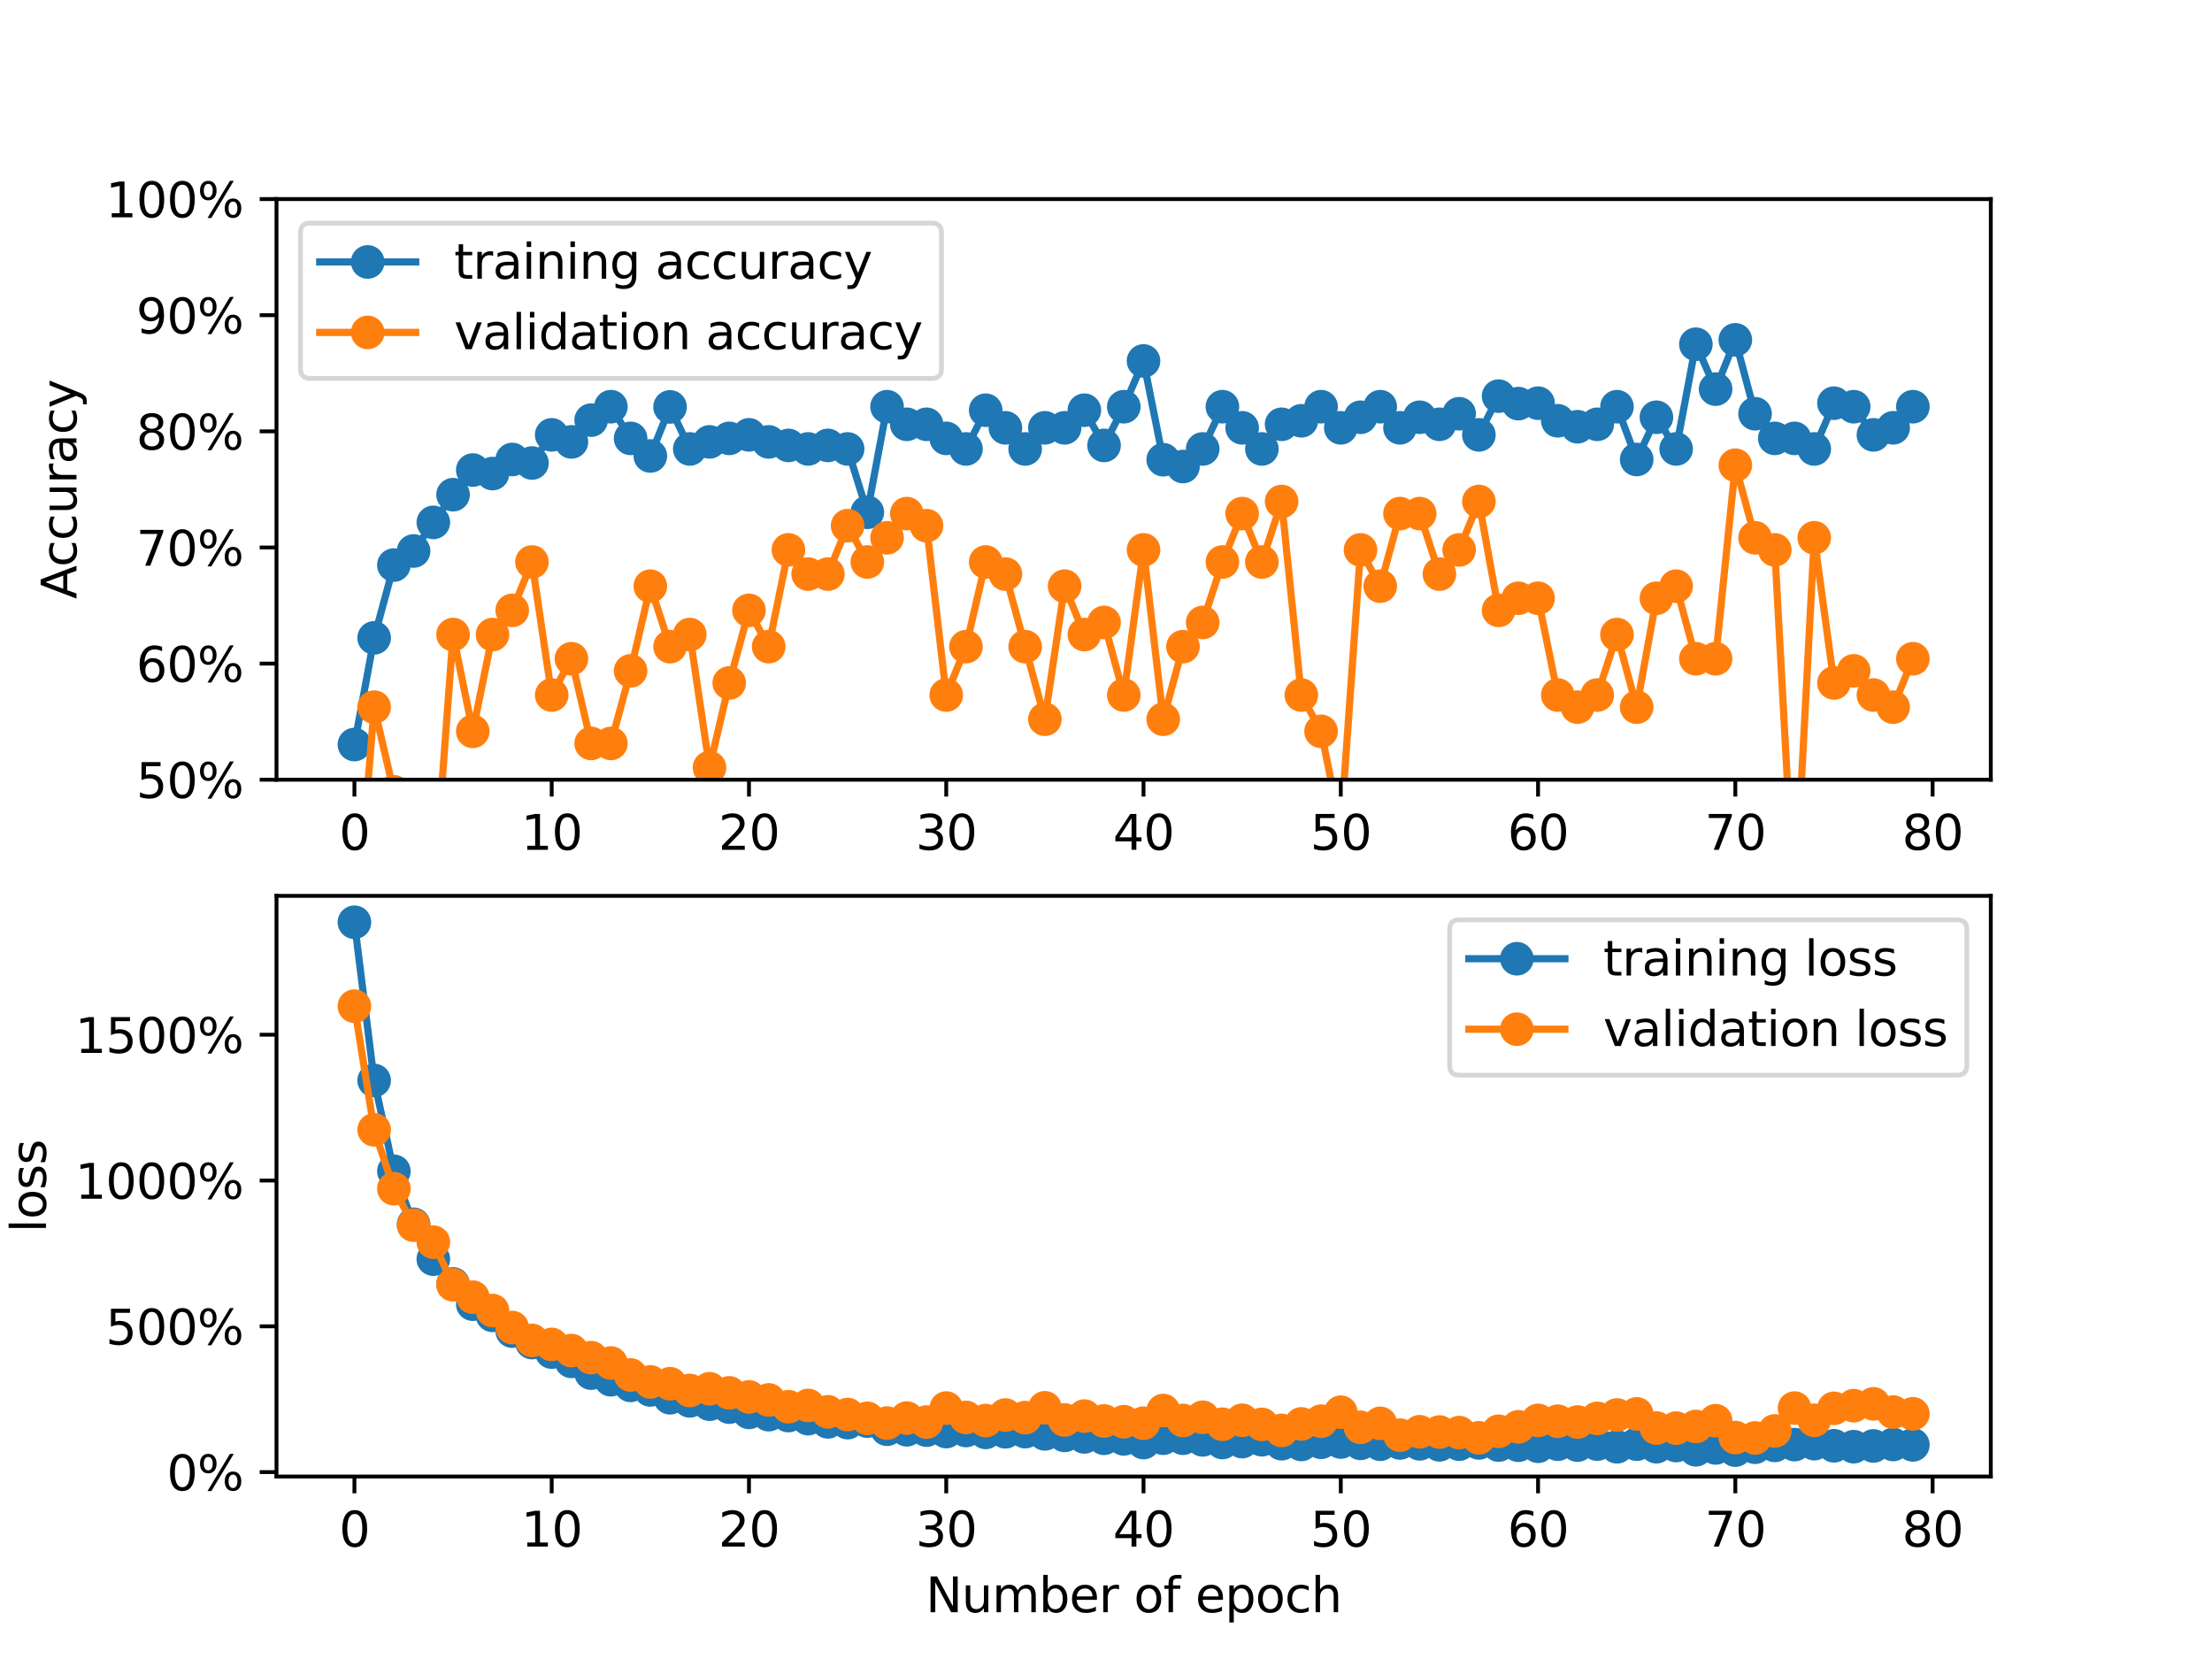 <?xml version="1.0" encoding="utf-8" standalone="no"?>
<!DOCTYPE svg PUBLIC "-//W3C//DTD SVG 1.1//EN"
  "http://www.w3.org/Graphics/SVG/1.1/DTD/svg11.dtd">
<svg xmlns:xlink="http://www.w3.org/1999/xlink" width="460.8pt" height="345.6pt" viewBox="0 0 460.8 345.6" xmlns="http://www.w3.org/2000/svg" version="1.1">
 <defs>
  <style type="text/css">*{stroke-linejoin: round; stroke-linecap: butt}</style>
 </defs>
 <g id="figure_1">
  <g id="patch_1">
   <path d="M 0 345.6 
L 460.8 345.6 
L 460.8 0 
L 0 0 
z
" style="fill: #ffffff"/>
  </g>
  <g id="axes_1">
   <g id="patch_2">
    <path d="M 57.6 162.432 
L 414.72 162.432 
L 414.72 41.472 
L 57.6 41.472 
z
" style="fill: #ffffff"/>
   </g>
   <g id="matplotlib.axis_1">
    <g id="xtick_1">
     <g id="line2d_1">
      <defs>
       <path id="m6a6c0e64b2" d="M 0 0 
L 0 3.5 
" style="stroke: #000000; stroke-width: 0.8"/>
      </defs>
      <g>
       <use xlink:href="#m6a6c0e64b2" x="73.833" y="162.432" style="stroke: #000000; stroke-width: 0.8"/>
      </g>
     </g>
     <g id="text_1">
      <!-- 0 -->
      <g transform="translate(70.651 177.03) scale(0.1 -0.1)">
       <defs>
        <path id="DejaVuSans-30" d="M 2034 4250 
Q 1547 4250 1301 3770 
Q 1056 3291 1056 2328 
Q 1056 1369 1301 889 
Q 1547 409 2034 409 
Q 2525 409 2770 889 
Q 3016 1369 3016 2328 
Q 3016 3291 2770 3770 
Q 2525 4250 2034 4250 
z
M 2034 4750 
Q 2819 4750 3233 4129 
Q 3647 3509 3647 2328 
Q 3647 1150 3233 529 
Q 2819 -91 2034 -91 
Q 1250 -91 836 529 
Q 422 1150 422 2328 
Q 422 3509 836 4129 
Q 1250 4750 2034 4750 
z
" transform="scale(0.016)"/>
       </defs>
       <use xlink:href="#DejaVuSans-30"/>
      </g>
     </g>
    </g>
    <g id="xtick_2">
     <g id="line2d_2">
      <g>
       <use xlink:href="#m6a6c0e64b2" x="114.928" y="162.432" style="stroke: #000000; stroke-width: 0.8"/>
      </g>
     </g>
     <g id="text_2">
      <!-- 10 -->
      <g transform="translate(108.566 177.03) scale(0.1 -0.1)">
       <defs>
        <path id="DejaVuSans-31" d="M 794 531 
L 1825 531 
L 1825 4091 
L 703 3866 
L 703 4441 
L 1819 4666 
L 2450 4666 
L 2450 531 
L 3481 531 
L 3481 0 
L 794 0 
L 794 531 
z
" transform="scale(0.016)"/>
       </defs>
       <use xlink:href="#DejaVuSans-31"/>
       <use xlink:href="#DejaVuSans-30" x="63.623"/>
      </g>
     </g>
    </g>
    <g id="xtick_3">
     <g id="line2d_3">
      <g>
       <use xlink:href="#m6a6c0e64b2" x="156.024" y="162.432" style="stroke: #000000; stroke-width: 0.8"/>
      </g>
     </g>
     <g id="text_3">
      <!-- 20 -->
      <g transform="translate(149.661 177.03) scale(0.1 -0.1)">
       <defs>
        <path id="DejaVuSans-32" d="M 1228 531 
L 3431 531 
L 3431 0 
L 469 0 
L 469 531 
Q 828 903 1448 1529 
Q 2069 2156 2228 2338 
Q 2531 2678 2651 2914 
Q 2772 3150 2772 3378 
Q 2772 3750 2511 3984 
Q 2250 4219 1831 4219 
Q 1534 4219 1204 4116 
Q 875 4013 500 3803 
L 500 4441 
Q 881 4594 1212 4672 
Q 1544 4750 1819 4750 
Q 2544 4750 2975 4387 
Q 3406 4025 3406 3419 
Q 3406 3131 3298 2873 
Q 3191 2616 2906 2266 
Q 2828 2175 2409 1742 
Q 1991 1309 1228 531 
z
" transform="scale(0.016)"/>
       </defs>
       <use xlink:href="#DejaVuSans-32"/>
       <use xlink:href="#DejaVuSans-30" x="63.623"/>
      </g>
     </g>
    </g>
    <g id="xtick_4">
     <g id="line2d_4">
      <g>
       <use xlink:href="#m6a6c0e64b2" x="197.119" y="162.432" style="stroke: #000000; stroke-width: 0.8"/>
      </g>
     </g>
     <g id="text_4">
      <!-- 30 -->
      <g transform="translate(190.757 177.03) scale(0.1 -0.1)">
       <defs>
        <path id="DejaVuSans-33" d="M 2597 2516 
Q 3050 2419 3304 2112 
Q 3559 1806 3559 1356 
Q 3559 666 3084 287 
Q 2609 -91 1734 -91 
Q 1441 -91 1130 -33 
Q 819 25 488 141 
L 488 750 
Q 750 597 1062 519 
Q 1375 441 1716 441 
Q 2309 441 2620 675 
Q 2931 909 2931 1356 
Q 2931 1769 2642 2001 
Q 2353 2234 1838 2234 
L 1294 2234 
L 1294 2753 
L 1863 2753 
Q 2328 2753 2575 2939 
Q 2822 3125 2822 3475 
Q 2822 3834 2567 4026 
Q 2313 4219 1838 4219 
Q 1578 4219 1281 4162 
Q 984 4106 628 3988 
L 628 4550 
Q 988 4650 1302 4700 
Q 1616 4750 1894 4750 
Q 2613 4750 3031 4423 
Q 3450 4097 3450 3541 
Q 3450 3153 3228 2886 
Q 3006 2619 2597 2516 
z
" transform="scale(0.016)"/>
       </defs>
       <use xlink:href="#DejaVuSans-33"/>
       <use xlink:href="#DejaVuSans-30" x="63.623"/>
      </g>
     </g>
    </g>
    <g id="xtick_5">
     <g id="line2d_5">
      <g>
       <use xlink:href="#m6a6c0e64b2" x="238.215" y="162.432" style="stroke: #000000; stroke-width: 0.8"/>
      </g>
     </g>
     <g id="text_5">
      <!-- 40 -->
      <g transform="translate(231.852 177.03) scale(0.1 -0.1)">
       <defs>
        <path id="DejaVuSans-34" d="M 2419 4116 
L 825 1625 
L 2419 1625 
L 2419 4116 
z
M 2253 4666 
L 3047 4666 
L 3047 1625 
L 3713 1625 
L 3713 1100 
L 3047 1100 
L 3047 0 
L 2419 0 
L 2419 1100 
L 313 1100 
L 313 1709 
L 2253 4666 
z
" transform="scale(0.016)"/>
       </defs>
       <use xlink:href="#DejaVuSans-34"/>
       <use xlink:href="#DejaVuSans-30" x="63.623"/>
      </g>
     </g>
    </g>
    <g id="xtick_6">
     <g id="line2d_6">
      <g>
       <use xlink:href="#m6a6c0e64b2" x="279.31" y="162.432" style="stroke: #000000; stroke-width: 0.8"/>
      </g>
     </g>
     <g id="text_6">
      <!-- 50 -->
      <g transform="translate(272.948 177.03) scale(0.1 -0.1)">
       <defs>
        <path id="DejaVuSans-35" d="M 691 4666 
L 3169 4666 
L 3169 4134 
L 1269 4134 
L 1269 2991 
Q 1406 3038 1543 3061 
Q 1681 3084 1819 3084 
Q 2600 3084 3056 2656 
Q 3513 2228 3513 1497 
Q 3513 744 3044 326 
Q 2575 -91 1722 -91 
Q 1428 -91 1123 -41 
Q 819 9 494 109 
L 494 744 
Q 775 591 1075 516 
Q 1375 441 1709 441 
Q 2250 441 2565 725 
Q 2881 1009 2881 1497 
Q 2881 1984 2565 2268 
Q 2250 2553 1709 2553 
Q 1456 2553 1204 2497 
Q 953 2441 691 2322 
L 691 4666 
z
" transform="scale(0.016)"/>
       </defs>
       <use xlink:href="#DejaVuSans-35"/>
       <use xlink:href="#DejaVuSans-30" x="63.623"/>
      </g>
     </g>
    </g>
    <g id="xtick_7">
     <g id="line2d_7">
      <g>
       <use xlink:href="#m6a6c0e64b2" x="320.406" y="162.432" style="stroke: #000000; stroke-width: 0.8"/>
      </g>
     </g>
     <g id="text_7">
      <!-- 60 -->
      <g transform="translate(314.043 177.03) scale(0.1 -0.1)">
       <defs>
        <path id="DejaVuSans-36" d="M 2113 2584 
Q 1688 2584 1439 2293 
Q 1191 2003 1191 1497 
Q 1191 994 1439 701 
Q 1688 409 2113 409 
Q 2538 409 2786 701 
Q 3034 994 3034 1497 
Q 3034 2003 2786 2293 
Q 2538 2584 2113 2584 
z
M 3366 4563 
L 3366 3988 
Q 3128 4100 2886 4159 
Q 2644 4219 2406 4219 
Q 1781 4219 1451 3797 
Q 1122 3375 1075 2522 
Q 1259 2794 1537 2939 
Q 1816 3084 2150 3084 
Q 2853 3084 3261 2657 
Q 3669 2231 3669 1497 
Q 3669 778 3244 343 
Q 2819 -91 2113 -91 
Q 1303 -91 875 529 
Q 447 1150 447 2328 
Q 447 3434 972 4092 
Q 1497 4750 2381 4750 
Q 2619 4750 2861 4703 
Q 3103 4656 3366 4563 
z
" transform="scale(0.016)"/>
       </defs>
       <use xlink:href="#DejaVuSans-36"/>
       <use xlink:href="#DejaVuSans-30" x="63.623"/>
      </g>
     </g>
    </g>
    <g id="xtick_8">
     <g id="line2d_8">
      <g>
       <use xlink:href="#m6a6c0e64b2" x="361.501" y="162.432" style="stroke: #000000; stroke-width: 0.8"/>
      </g>
     </g>
     <g id="text_8">
      <!-- 70 -->
      <g transform="translate(355.139 177.03) scale(0.1 -0.1)">
       <defs>
        <path id="DejaVuSans-37" d="M 525 4666 
L 3525 4666 
L 3525 4397 
L 1831 0 
L 1172 0 
L 2766 4134 
L 525 4134 
L 525 4666 
z
" transform="scale(0.016)"/>
       </defs>
       <use xlink:href="#DejaVuSans-37"/>
       <use xlink:href="#DejaVuSans-30" x="63.623"/>
      </g>
     </g>
    </g>
    <g id="xtick_9">
     <g id="line2d_9">
      <g>
       <use xlink:href="#m6a6c0e64b2" x="402.597" y="162.432" style="stroke: #000000; stroke-width: 0.8"/>
      </g>
     </g>
     <g id="text_9">
      <!-- 80 -->
      <g transform="translate(396.234 177.03) scale(0.1 -0.1)">
       <defs>
        <path id="DejaVuSans-38" d="M 2034 2216 
Q 1584 2216 1326 1975 
Q 1069 1734 1069 1313 
Q 1069 891 1326 650 
Q 1584 409 2034 409 
Q 2484 409 2743 651 
Q 3003 894 3003 1313 
Q 3003 1734 2745 1975 
Q 2488 2216 2034 2216 
z
M 1403 2484 
Q 997 2584 770 2862 
Q 544 3141 544 3541 
Q 544 4100 942 4425 
Q 1341 4750 2034 4750 
Q 2731 4750 3128 4425 
Q 3525 4100 3525 3541 
Q 3525 3141 3298 2862 
Q 3072 2584 2669 2484 
Q 3125 2378 3379 2068 
Q 3634 1759 3634 1313 
Q 3634 634 3220 271 
Q 2806 -91 2034 -91 
Q 1263 -91 848 271 
Q 434 634 434 1313 
Q 434 1759 690 2068 
Q 947 2378 1403 2484 
z
M 1172 3481 
Q 1172 3119 1398 2916 
Q 1625 2713 2034 2713 
Q 2441 2713 2670 2916 
Q 2900 3119 2900 3481 
Q 2900 3844 2670 4047 
Q 2441 4250 2034 4250 
Q 1625 4250 1398 4047 
Q 1172 3844 1172 3481 
z
" transform="scale(0.016)"/>
       </defs>
       <use xlink:href="#DejaVuSans-38"/>
       <use xlink:href="#DejaVuSans-30" x="63.623"/>
      </g>
     </g>
    </g>
   </g>
   <g id="matplotlib.axis_2">
    <g id="ytick_1">
     <g id="line2d_10">
      <defs>
       <path id="mf25b4cb37e" d="M 0 0 
L -3.5 0 
" style="stroke: #000000; stroke-width: 0.8"/>
      </defs>
      <g>
       <use xlink:href="#mf25b4cb37e" x="57.6" y="162.432" style="stroke: #000000; stroke-width: 0.8"/>
      </g>
     </g>
     <g id="text_10">
      <!-- 50% -->
      <g transform="translate(28.373 166.231) scale(0.1 -0.1)">
       <defs>
        <path id="DejaVuSans-25" d="M 4653 2053 
Q 4381 2053 4226 1822 
Q 4072 1591 4072 1178 
Q 4072 772 4226 539 
Q 4381 306 4653 306 
Q 4919 306 5073 539 
Q 5228 772 5228 1178 
Q 5228 1588 5073 1820 
Q 4919 2053 4653 2053 
z
M 4653 2450 
Q 5147 2450 5437 2106 
Q 5728 1763 5728 1178 
Q 5728 594 5436 251 
Q 5144 -91 4653 -91 
Q 4153 -91 3862 251 
Q 3572 594 3572 1178 
Q 3572 1766 3864 2108 
Q 4156 2450 4653 2450 
z
M 1428 4353 
Q 1159 4353 1004 4120 
Q 850 3888 850 3481 
Q 850 3069 1003 2837 
Q 1156 2606 1428 2606 
Q 1700 2606 1854 2837 
Q 2009 3069 2009 3481 
Q 2009 3884 1853 4118 
Q 1697 4353 1428 4353 
z
M 4250 4750 
L 4750 4750 
L 1831 -91 
L 1331 -91 
L 4250 4750 
z
M 1428 4750 
Q 1922 4750 2215 4408 
Q 2509 4066 2509 3481 
Q 2509 2891 2217 2550 
Q 1925 2209 1428 2209 
Q 931 2209 642 2551 
Q 353 2894 353 3481 
Q 353 4063 643 4406 
Q 934 4750 1428 4750 
z
" transform="scale(0.016)"/>
       </defs>
       <use xlink:href="#DejaVuSans-35"/>
       <use xlink:href="#DejaVuSans-30" x="63.623"/>
       <use xlink:href="#DejaVuSans-25" x="127.246"/>
      </g>
     </g>
    </g>
    <g id="ytick_2">
     <g id="line2d_11">
      <g>
       <use xlink:href="#mf25b4cb37e" x="57.6" y="138.24" style="stroke: #000000; stroke-width: 0.8"/>
      </g>
     </g>
     <g id="text_11">
      <!-- 60% -->
      <g transform="translate(28.373 142.039) scale(0.1 -0.1)">
       <use xlink:href="#DejaVuSans-36"/>
       <use xlink:href="#DejaVuSans-30" x="63.623"/>
       <use xlink:href="#DejaVuSans-25" x="127.246"/>
      </g>
     </g>
    </g>
    <g id="ytick_3">
     <g id="line2d_12">
      <g>
       <use xlink:href="#mf25b4cb37e" x="57.6" y="114.048" style="stroke: #000000; stroke-width: 0.8"/>
      </g>
     </g>
     <g id="text_12">
      <!-- 70% -->
      <g transform="translate(28.373 117.847) scale(0.1 -0.1)">
       <use xlink:href="#DejaVuSans-37"/>
       <use xlink:href="#DejaVuSans-30" x="63.623"/>
       <use xlink:href="#DejaVuSans-25" x="127.246"/>
      </g>
     </g>
    </g>
    <g id="ytick_4">
     <g id="line2d_13">
      <g>
       <use xlink:href="#mf25b4cb37e" x="57.6" y="89.856" style="stroke: #000000; stroke-width: 0.8"/>
      </g>
     </g>
     <g id="text_13">
      <!-- 80% -->
      <g transform="translate(28.373 93.655) scale(0.1 -0.1)">
       <use xlink:href="#DejaVuSans-38"/>
       <use xlink:href="#DejaVuSans-30" x="63.623"/>
       <use xlink:href="#DejaVuSans-25" x="127.246"/>
      </g>
     </g>
    </g>
    <g id="ytick_5">
     <g id="line2d_14">
      <g>
       <use xlink:href="#mf25b4cb37e" x="57.6" y="65.664" style="stroke: #000000; stroke-width: 0.8"/>
      </g>
     </g>
     <g id="text_14">
      <!-- 90% -->
      <g transform="translate(28.373 69.463) scale(0.1 -0.1)">
       <defs>
        <path id="DejaVuSans-39" d="M 703 97 
L 703 672 
Q 941 559 1184 500 
Q 1428 441 1663 441 
Q 2288 441 2617 861 
Q 2947 1281 2994 2138 
Q 2813 1869 2534 1725 
Q 2256 1581 1919 1581 
Q 1219 1581 811 2004 
Q 403 2428 403 3163 
Q 403 3881 828 4315 
Q 1253 4750 1959 4750 
Q 2769 4750 3195 4129 
Q 3622 3509 3622 2328 
Q 3622 1225 3098 567 
Q 2575 -91 1691 -91 
Q 1453 -91 1209 -44 
Q 966 3 703 97 
z
M 1959 2075 
Q 2384 2075 2632 2365 
Q 2881 2656 2881 3163 
Q 2881 3666 2632 3958 
Q 2384 4250 1959 4250 
Q 1534 4250 1286 3958 
Q 1038 3666 1038 3163 
Q 1038 2656 1286 2365 
Q 1534 2075 1959 2075 
z
" transform="scale(0.016)"/>
       </defs>
       <use xlink:href="#DejaVuSans-39"/>
       <use xlink:href="#DejaVuSans-30" x="63.623"/>
       <use xlink:href="#DejaVuSans-25" x="127.246"/>
      </g>
     </g>
    </g>
    <g id="ytick_6">
     <g id="line2d_15">
      <g>
       <use xlink:href="#mf25b4cb37e" x="57.6" y="41.472" style="stroke: #000000; stroke-width: 0.8"/>
      </g>
     </g>
     <g id="text_15">
      <!-- 100% -->
      <g transform="translate(22.011 45.271) scale(0.1 -0.1)">
       <use xlink:href="#DejaVuSans-31"/>
       <use xlink:href="#DejaVuSans-30" x="63.623"/>
       <use xlink:href="#DejaVuSans-30" x="127.246"/>
       <use xlink:href="#DejaVuSans-25" x="190.869"/>
      </g>
     </g>
    </g>
    <g id="text_16">
     <!-- Accuracy -->
     <g transform="translate(15.931 124.78) rotate(-90) scale(0.1 -0.1)">
      <defs>
       <path id="DejaVuSans-41" d="M 2188 4044 
L 1331 1722 
L 3047 1722 
L 2188 4044 
z
M 1831 4666 
L 2547 4666 
L 4325 0 
L 3669 0 
L 3244 1197 
L 1141 1197 
L 716 0 
L 50 0 
L 1831 4666 
z
" transform="scale(0.016)"/>
       <path id="DejaVuSans-63" d="M 3122 3366 
L 3122 2828 
Q 2878 2963 2633 3030 
Q 2388 3097 2138 3097 
Q 1578 3097 1268 2742 
Q 959 2388 959 1747 
Q 959 1106 1268 751 
Q 1578 397 2138 397 
Q 2388 397 2633 464 
Q 2878 531 3122 666 
L 3122 134 
Q 2881 22 2623 -34 
Q 2366 -91 2075 -91 
Q 1284 -91 818 406 
Q 353 903 353 1747 
Q 353 2603 823 3093 
Q 1294 3584 2113 3584 
Q 2378 3584 2631 3529 
Q 2884 3475 3122 3366 
z
" transform="scale(0.016)"/>
       <path id="DejaVuSans-75" d="M 544 1381 
L 544 3500 
L 1119 3500 
L 1119 1403 
Q 1119 906 1312 657 
Q 1506 409 1894 409 
Q 2359 409 2629 706 
Q 2900 1003 2900 1516 
L 2900 3500 
L 3475 3500 
L 3475 0 
L 2900 0 
L 2900 538 
Q 2691 219 2414 64 
Q 2138 -91 1772 -91 
Q 1169 -91 856 284 
Q 544 659 544 1381 
z
M 1991 3584 
L 1991 3584 
z
" transform="scale(0.016)"/>
       <path id="DejaVuSans-72" d="M 2631 2963 
Q 2534 3019 2420 3045 
Q 2306 3072 2169 3072 
Q 1681 3072 1420 2755 
Q 1159 2438 1159 1844 
L 1159 0 
L 581 0 
L 581 3500 
L 1159 3500 
L 1159 2956 
Q 1341 3275 1631 3429 
Q 1922 3584 2338 3584 
Q 2397 3584 2469 3576 
Q 2541 3569 2628 3553 
L 2631 2963 
z
" transform="scale(0.016)"/>
       <path id="DejaVuSans-61" d="M 2194 1759 
Q 1497 1759 1228 1600 
Q 959 1441 959 1056 
Q 959 750 1161 570 
Q 1363 391 1709 391 
Q 2188 391 2477 730 
Q 2766 1069 2766 1631 
L 2766 1759 
L 2194 1759 
z
M 3341 1997 
L 3341 0 
L 2766 0 
L 2766 531 
Q 2569 213 2275 61 
Q 1981 -91 1556 -91 
Q 1019 -91 701 211 
Q 384 513 384 1019 
Q 384 1609 779 1909 
Q 1175 2209 1959 2209 
L 2766 2209 
L 2766 2266 
Q 2766 2663 2505 2880 
Q 2244 3097 1772 3097 
Q 1472 3097 1187 3025 
Q 903 2953 641 2809 
L 641 3341 
Q 956 3463 1253 3523 
Q 1550 3584 1831 3584 
Q 2591 3584 2966 3190 
Q 3341 2797 3341 1997 
z
" transform="scale(0.016)"/>
       <path id="DejaVuSans-79" d="M 2059 -325 
Q 1816 -950 1584 -1140 
Q 1353 -1331 966 -1331 
L 506 -1331 
L 506 -850 
L 844 -850 
Q 1081 -850 1212 -737 
Q 1344 -625 1503 -206 
L 1606 56 
L 191 3500 
L 800 3500 
L 1894 763 
L 2988 3500 
L 3597 3500 
L 2059 -325 
z
" transform="scale(0.016)"/>
      </defs>
      <use xlink:href="#DejaVuSans-41"/>
      <use xlink:href="#DejaVuSans-63" x="66.658"/>
      <use xlink:href="#DejaVuSans-63" x="121.639"/>
      <use xlink:href="#DejaVuSans-75" x="176.619"/>
      <use xlink:href="#DejaVuSans-72" x="239.998"/>
      <use xlink:href="#DejaVuSans-61" x="281.111"/>
      <use xlink:href="#DejaVuSans-63" x="342.391"/>
      <use xlink:href="#DejaVuSans-79" x="397.371"/>
     </g>
    </g>
   </g>
   <g id="line2d_16">
    <path d="M 73.833 155.101 
L 77.942 132.879 
L 82.052 117.713 
L 86.161 114.781 
L 90.271 108.825 
L 94.38 103.052 
L 98.49 97.92 
L 102.6 98.653 
L 106.709 95.721 
L 110.819 96.454 
L 114.928 90.589 
L 119.038 92.055 
L 123.147 87.519 
L 127.257 84.724 
L 131.366 91.322 
L 135.476 94.988 
L 139.586 84.77 
L 143.695 93.521 
L 147.805 92.055 
L 151.914 91.322 
L 156.024 90.589 
L 160.133 92.055 
L 164.243 92.788 
L 168.352 93.521 
L 172.462 92.788 
L 176.572 93.521 
L 180.681 106.717 
L 184.791 84.724 
L 188.9 88.39 
L 193.01 88.39 
L 197.119 91.322 
L 201.229 93.521 
L 205.338 85.457 
L 209.448 89.123 
L 213.557 93.521 
L 217.667 89.123 
L 221.777 89.123 
L 225.886 85.457 
L 229.996 92.788 
L 234.105 84.724 
L 238.215 75.194 
L 242.324 95.767 
L 246.434 97.187 
L 250.543 93.521 
L 254.653 84.724 
L 258.763 89.123 
L 262.872 93.521 
L 266.982 88.39 
L 271.091 87.657 
L 275.201 84.724 
L 279.31 89.123 
L 283.42 86.924 
L 287.529 84.724 
L 291.639 89.123 
L 295.748 86.924 
L 299.858 88.39 
L 303.968 86.191 
L 308.077 90.589 
L 312.187 82.525 
L 316.296 84.083 
L 320.406 83.991 
L 324.515 87.657 
L 328.625 88.894 
L 332.734 88.39 
L 336.844 84.724 
L 340.954 95.721 
L 345.063 86.924 
L 349.173 93.521 
L 353.282 71.712 
L 357.392 81.059 
L 361.501 70.796 
L 365.611 86.191 
L 369.72 91.322 
L 373.83 91.322 
L 377.94 93.521 
L 382.049 83.991 
L 386.159 84.724 
L 390.268 90.589 
L 394.378 89.123 
L 398.487 84.724 
" clip-path="url(#p5ee8aeafa0)" style="fill: none; stroke: #1f77b4; stroke-width: 1.5; stroke-linecap: square"/>
    <defs>
     <path id="m4f07992b4a" d="M 0 3 
C 0.796 3 1.559 2.684 2.121 2.121 
C 2.684 1.559 3 0.796 3 0 
C 3 -0.796 2.684 -1.559 2.121 -2.121 
C 1.559 -2.684 0.796 -3 0 -3 
C -0.796 -3 -1.559 -2.684 -2.121 -2.121 
C -2.684 -1.559 -3 -0.796 -3 0 
C -3 0.796 -2.684 1.559 -2.121 2.121 
C -1.559 2.684 -0.796 3 0 3 
z
" style="stroke: #1f77b4"/>
    </defs>
    <g clip-path="url(#p5ee8aeafa0)">
     <use xlink:href="#m4f07992b4a" x="73.833" y="155.101" style="fill: #1f77b4; stroke: #1f77b4"/>
     <use xlink:href="#m4f07992b4a" x="77.942" y="132.879" style="fill: #1f77b4; stroke: #1f77b4"/>
     <use xlink:href="#m4f07992b4a" x="82.052" y="117.713" style="fill: #1f77b4; stroke: #1f77b4"/>
     <use xlink:href="#m4f07992b4a" x="86.161" y="114.781" style="fill: #1f77b4; stroke: #1f77b4"/>
     <use xlink:href="#m4f07992b4a" x="90.271" y="108.825" style="fill: #1f77b4; stroke: #1f77b4"/>
     <use xlink:href="#m4f07992b4a" x="94.38" y="103.052" style="fill: #1f77b4; stroke: #1f77b4"/>
     <use xlink:href="#m4f07992b4a" x="98.49" y="97.92" style="fill: #1f77b4; stroke: #1f77b4"/>
     <use xlink:href="#m4f07992b4a" x="102.6" y="98.653" style="fill: #1f77b4; stroke: #1f77b4"/>
     <use xlink:href="#m4f07992b4a" x="106.709" y="95.721" style="fill: #1f77b4; stroke: #1f77b4"/>
     <use xlink:href="#m4f07992b4a" x="110.819" y="96.454" style="fill: #1f77b4; stroke: #1f77b4"/>
     <use xlink:href="#m4f07992b4a" x="114.928" y="90.589" style="fill: #1f77b4; stroke: #1f77b4"/>
     <use xlink:href="#m4f07992b4a" x="119.038" y="92.055" style="fill: #1f77b4; stroke: #1f77b4"/>
     <use xlink:href="#m4f07992b4a" x="123.147" y="87.519" style="fill: #1f77b4; stroke: #1f77b4"/>
     <use xlink:href="#m4f07992b4a" x="127.257" y="84.724" style="fill: #1f77b4; stroke: #1f77b4"/>
     <use xlink:href="#m4f07992b4a" x="131.366" y="91.322" style="fill: #1f77b4; stroke: #1f77b4"/>
     <use xlink:href="#m4f07992b4a" x="135.476" y="94.988" style="fill: #1f77b4; stroke: #1f77b4"/>
     <use xlink:href="#m4f07992b4a" x="139.586" y="84.77" style="fill: #1f77b4; stroke: #1f77b4"/>
     <use xlink:href="#m4f07992b4a" x="143.695" y="93.521" style="fill: #1f77b4; stroke: #1f77b4"/>
     <use xlink:href="#m4f07992b4a" x="147.805" y="92.055" style="fill: #1f77b4; stroke: #1f77b4"/>
     <use xlink:href="#m4f07992b4a" x="151.914" y="91.322" style="fill: #1f77b4; stroke: #1f77b4"/>
     <use xlink:href="#m4f07992b4a" x="156.024" y="90.589" style="fill: #1f77b4; stroke: #1f77b4"/>
     <use xlink:href="#m4f07992b4a" x="160.133" y="92.055" style="fill: #1f77b4; stroke: #1f77b4"/>
     <use xlink:href="#m4f07992b4a" x="164.243" y="92.788" style="fill: #1f77b4; stroke: #1f77b4"/>
     <use xlink:href="#m4f07992b4a" x="168.352" y="93.521" style="fill: #1f77b4; stroke: #1f77b4"/>
     <use xlink:href="#m4f07992b4a" x="172.462" y="92.788" style="fill: #1f77b4; stroke: #1f77b4"/>
     <use xlink:href="#m4f07992b4a" x="176.572" y="93.521" style="fill: #1f77b4; stroke: #1f77b4"/>
     <use xlink:href="#m4f07992b4a" x="180.681" y="106.717" style="fill: #1f77b4; stroke: #1f77b4"/>
     <use xlink:href="#m4f07992b4a" x="184.791" y="84.724" style="fill: #1f77b4; stroke: #1f77b4"/>
     <use xlink:href="#m4f07992b4a" x="188.9" y="88.39" style="fill: #1f77b4; stroke: #1f77b4"/>
     <use xlink:href="#m4f07992b4a" x="193.01" y="88.39" style="fill: #1f77b4; stroke: #1f77b4"/>
     <use xlink:href="#m4f07992b4a" x="197.119" y="91.322" style="fill: #1f77b4; stroke: #1f77b4"/>
     <use xlink:href="#m4f07992b4a" x="201.229" y="93.521" style="fill: #1f77b4; stroke: #1f77b4"/>
     <use xlink:href="#m4f07992b4a" x="205.338" y="85.457" style="fill: #1f77b4; stroke: #1f77b4"/>
     <use xlink:href="#m4f07992b4a" x="209.448" y="89.123" style="fill: #1f77b4; stroke: #1f77b4"/>
     <use xlink:href="#m4f07992b4a" x="213.557" y="93.521" style="fill: #1f77b4; stroke: #1f77b4"/>
     <use xlink:href="#m4f07992b4a" x="217.667" y="89.123" style="fill: #1f77b4; stroke: #1f77b4"/>
     <use xlink:href="#m4f07992b4a" x="221.777" y="89.123" style="fill: #1f77b4; stroke: #1f77b4"/>
     <use xlink:href="#m4f07992b4a" x="225.886" y="85.457" style="fill: #1f77b4; stroke: #1f77b4"/>
     <use xlink:href="#m4f07992b4a" x="229.996" y="92.788" style="fill: #1f77b4; stroke: #1f77b4"/>
     <use xlink:href="#m4f07992b4a" x="234.105" y="84.724" style="fill: #1f77b4; stroke: #1f77b4"/>
     <use xlink:href="#m4f07992b4a" x="238.215" y="75.194" style="fill: #1f77b4; stroke: #1f77b4"/>
     <use xlink:href="#m4f07992b4a" x="242.324" y="95.767" style="fill: #1f77b4; stroke: #1f77b4"/>
     <use xlink:href="#m4f07992b4a" x="246.434" y="97.187" style="fill: #1f77b4; stroke: #1f77b4"/>
     <use xlink:href="#m4f07992b4a" x="250.543" y="93.521" style="fill: #1f77b4; stroke: #1f77b4"/>
     <use xlink:href="#m4f07992b4a" x="254.653" y="84.724" style="fill: #1f77b4; stroke: #1f77b4"/>
     <use xlink:href="#m4f07992b4a" x="258.763" y="89.123" style="fill: #1f77b4; stroke: #1f77b4"/>
     <use xlink:href="#m4f07992b4a" x="262.872" y="93.521" style="fill: #1f77b4; stroke: #1f77b4"/>
     <use xlink:href="#m4f07992b4a" x="266.982" y="88.39" style="fill: #1f77b4; stroke: #1f77b4"/>
     <use xlink:href="#m4f07992b4a" x="271.091" y="87.657" style="fill: #1f77b4; stroke: #1f77b4"/>
     <use xlink:href="#m4f07992b4a" x="275.201" y="84.724" style="fill: #1f77b4; stroke: #1f77b4"/>
     <use xlink:href="#m4f07992b4a" x="279.31" y="89.123" style="fill: #1f77b4; stroke: #1f77b4"/>
     <use xlink:href="#m4f07992b4a" x="283.42" y="86.924" style="fill: #1f77b4; stroke: #1f77b4"/>
     <use xlink:href="#m4f07992b4a" x="287.529" y="84.724" style="fill: #1f77b4; stroke: #1f77b4"/>
     <use xlink:href="#m4f07992b4a" x="291.639" y="89.123" style="fill: #1f77b4; stroke: #1f77b4"/>
     <use xlink:href="#m4f07992b4a" x="295.748" y="86.924" style="fill: #1f77b4; stroke: #1f77b4"/>
     <use xlink:href="#m4f07992b4a" x="299.858" y="88.39" style="fill: #1f77b4; stroke: #1f77b4"/>
     <use xlink:href="#m4f07992b4a" x="303.968" y="86.191" style="fill: #1f77b4; stroke: #1f77b4"/>
     <use xlink:href="#m4f07992b4a" x="308.077" y="90.589" style="fill: #1f77b4; stroke: #1f77b4"/>
     <use xlink:href="#m4f07992b4a" x="312.187" y="82.525" style="fill: #1f77b4; stroke: #1f77b4"/>
     <use xlink:href="#m4f07992b4a" x="316.296" y="84.083" style="fill: #1f77b4; stroke: #1f77b4"/>
     <use xlink:href="#m4f07992b4a" x="320.406" y="83.991" style="fill: #1f77b4; stroke: #1f77b4"/>
     <use xlink:href="#m4f07992b4a" x="324.515" y="87.657" style="fill: #1f77b4; stroke: #1f77b4"/>
     <use xlink:href="#m4f07992b4a" x="328.625" y="88.894" style="fill: #1f77b4; stroke: #1f77b4"/>
     <use xlink:href="#m4f07992b4a" x="332.734" y="88.39" style="fill: #1f77b4; stroke: #1f77b4"/>
     <use xlink:href="#m4f07992b4a" x="336.844" y="84.724" style="fill: #1f77b4; stroke: #1f77b4"/>
     <use xlink:href="#m4f07992b4a" x="340.954" y="95.721" style="fill: #1f77b4; stroke: #1f77b4"/>
     <use xlink:href="#m4f07992b4a" x="345.063" y="86.924" style="fill: #1f77b4; stroke: #1f77b4"/>
     <use xlink:href="#m4f07992b4a" x="349.173" y="93.521" style="fill: #1f77b4; stroke: #1f77b4"/>
     <use xlink:href="#m4f07992b4a" x="353.282" y="71.712" style="fill: #1f77b4; stroke: #1f77b4"/>
     <use xlink:href="#m4f07992b4a" x="357.392" y="81.059" style="fill: #1f77b4; stroke: #1f77b4"/>
     <use xlink:href="#m4f07992b4a" x="361.501" y="70.796" style="fill: #1f77b4; stroke: #1f77b4"/>
     <use xlink:href="#m4f07992b4a" x="365.611" y="86.191" style="fill: #1f77b4; stroke: #1f77b4"/>
     <use xlink:href="#m4f07992b4a" x="369.72" y="91.322" style="fill: #1f77b4; stroke: #1f77b4"/>
     <use xlink:href="#m4f07992b4a" x="373.83" y="91.322" style="fill: #1f77b4; stroke: #1f77b4"/>
     <use xlink:href="#m4f07992b4a" x="377.94" y="93.521" style="fill: #1f77b4; stroke: #1f77b4"/>
     <use xlink:href="#m4f07992b4a" x="382.049" y="83.991" style="fill: #1f77b4; stroke: #1f77b4"/>
     <use xlink:href="#m4f07992b4a" x="386.159" y="84.724" style="fill: #1f77b4; stroke: #1f77b4"/>
     <use xlink:href="#m4f07992b4a" x="390.268" y="90.589" style="fill: #1f77b4; stroke: #1f77b4"/>
     <use xlink:href="#m4f07992b4a" x="394.378" y="89.123" style="fill: #1f77b4; stroke: #1f77b4"/>
     <use xlink:href="#m4f07992b4a" x="398.487" y="84.724" style="fill: #1f77b4; stroke: #1f77b4"/>
    </g>
   </g>
   <g id="line2d_17">
    <path d="M 73.833 197.712 
L 77.942 147.312 
L 82.052 164.952 
L 86.161 177.552 
L 90.271 187.632 
L 94.38 132.192 
L 98.49 152.352 
L 102.6 132.192 
L 106.709 127.152 
L 110.819 117.072 
L 114.928 144.792 
L 119.038 137.232 
L 123.147 154.872 
L 127.257 154.872 
L 131.366 139.752 
L 135.476 122.112 
L 139.586 134.712 
L 143.695 132.192 
L 147.805 159.912 
L 151.914 142.272 
L 156.024 127.152 
L 160.133 134.712 
L 164.243 114.552 
L 168.352 119.592 
L 172.462 119.592 
L 176.572 109.512 
L 180.681 117.072 
L 184.791 112.032 
L 188.9 106.992 
L 193.01 109.512 
L 197.119 144.792 
L 201.229 134.712 
L 205.338 117.072 
L 209.448 119.592 
L 213.557 134.712 
L 217.667 149.832 
L 221.777 122.112 
L 225.886 132.192 
L 229.996 129.672 
L 234.105 144.792 
L 238.215 114.552 
L 242.324 149.832 
L 246.434 134.712 
L 250.543 129.672 
L 254.653 117.072 
L 258.763 106.992 
L 262.872 117.072 
L 266.982 104.472 
L 271.091 144.792 
L 275.201 152.352 
L 279.31 172.512 
L 283.42 114.552 
L 287.529 122.112 
L 291.639 106.992 
L 295.748 106.992 
L 299.858 119.592 
L 303.968 114.552 
L 308.077 104.472 
L 312.187 127.152 
L 316.296 124.632 
L 320.406 124.632 
L 324.515 144.792 
L 328.625 147.312 
L 332.734 144.792 
L 336.844 132.192 
L 340.954 147.312 
L 345.063 124.632 
L 349.173 122.112 
L 353.282 137.232 
L 357.392 137.232 
L 361.501 96.912 
L 365.611 112.032 
L 369.72 114.552 
L 373.83 190.152 
L 377.94 112.032 
L 382.049 142.272 
L 386.159 139.752 
L 390.268 144.792 
L 394.378 147.312 
L 398.487 137.232 
" clip-path="url(#p5ee8aeafa0)" style="fill: none; stroke: #ff7f0e; stroke-width: 1.5; stroke-linecap: square"/>
    <defs>
     <path id="m077bffda77" d="M 0 3 
C 0.796 3 1.559 2.684 2.121 2.121 
C 2.684 1.559 3 0.796 3 0 
C 3 -0.796 2.684 -1.559 2.121 -2.121 
C 1.559 -2.684 0.796 -3 0 -3 
C -0.796 -3 -1.559 -2.684 -2.121 -2.121 
C -2.684 -1.559 -3 -0.796 -3 0 
C -3 0.796 -2.684 1.559 -2.121 2.121 
C -1.559 2.684 -0.796 3 0 3 
z
" style="stroke: #ff7f0e"/>
    </defs>
    <g clip-path="url(#p5ee8aeafa0)">
     <use xlink:href="#m077bffda77" x="73.833" y="197.712" style="fill: #ff7f0e; stroke: #ff7f0e"/>
     <use xlink:href="#m077bffda77" x="77.942" y="147.312" style="fill: #ff7f0e; stroke: #ff7f0e"/>
     <use xlink:href="#m077bffda77" x="82.052" y="164.952" style="fill: #ff7f0e; stroke: #ff7f0e"/>
     <use xlink:href="#m077bffda77" x="86.161" y="177.552" style="fill: #ff7f0e; stroke: #ff7f0e"/>
     <use xlink:href="#m077bffda77" x="90.271" y="187.632" style="fill: #ff7f0e; stroke: #ff7f0e"/>
     <use xlink:href="#m077bffda77" x="94.38" y="132.192" style="fill: #ff7f0e; stroke: #ff7f0e"/>
     <use xlink:href="#m077bffda77" x="98.49" y="152.352" style="fill: #ff7f0e; stroke: #ff7f0e"/>
     <use xlink:href="#m077bffda77" x="102.6" y="132.192" style="fill: #ff7f0e; stroke: #ff7f0e"/>
     <use xlink:href="#m077bffda77" x="106.709" y="127.152" style="fill: #ff7f0e; stroke: #ff7f0e"/>
     <use xlink:href="#m077bffda77" x="110.819" y="117.072" style="fill: #ff7f0e; stroke: #ff7f0e"/>
     <use xlink:href="#m077bffda77" x="114.928" y="144.792" style="fill: #ff7f0e; stroke: #ff7f0e"/>
     <use xlink:href="#m077bffda77" x="119.038" y="137.232" style="fill: #ff7f0e; stroke: #ff7f0e"/>
     <use xlink:href="#m077bffda77" x="123.147" y="154.872" style="fill: #ff7f0e; stroke: #ff7f0e"/>
     <use xlink:href="#m077bffda77" x="127.257" y="154.872" style="fill: #ff7f0e; stroke: #ff7f0e"/>
     <use xlink:href="#m077bffda77" x="131.366" y="139.752" style="fill: #ff7f0e; stroke: #ff7f0e"/>
     <use xlink:href="#m077bffda77" x="135.476" y="122.112" style="fill: #ff7f0e; stroke: #ff7f0e"/>
     <use xlink:href="#m077bffda77" x="139.586" y="134.712" style="fill: #ff7f0e; stroke: #ff7f0e"/>
     <use xlink:href="#m077bffda77" x="143.695" y="132.192" style="fill: #ff7f0e; stroke: #ff7f0e"/>
     <use xlink:href="#m077bffda77" x="147.805" y="159.912" style="fill: #ff7f0e; stroke: #ff7f0e"/>
     <use xlink:href="#m077bffda77" x="151.914" y="142.272" style="fill: #ff7f0e; stroke: #ff7f0e"/>
     <use xlink:href="#m077bffda77" x="156.024" y="127.152" style="fill: #ff7f0e; stroke: #ff7f0e"/>
     <use xlink:href="#m077bffda77" x="160.133" y="134.712" style="fill: #ff7f0e; stroke: #ff7f0e"/>
     <use xlink:href="#m077bffda77" x="164.243" y="114.552" style="fill: #ff7f0e; stroke: #ff7f0e"/>
     <use xlink:href="#m077bffda77" x="168.352" y="119.592" style="fill: #ff7f0e; stroke: #ff7f0e"/>
     <use xlink:href="#m077bffda77" x="172.462" y="119.592" style="fill: #ff7f0e; stroke: #ff7f0e"/>
     <use xlink:href="#m077bffda77" x="176.572" y="109.512" style="fill: #ff7f0e; stroke: #ff7f0e"/>
     <use xlink:href="#m077bffda77" x="180.681" y="117.072" style="fill: #ff7f0e; stroke: #ff7f0e"/>
     <use xlink:href="#m077bffda77" x="184.791" y="112.032" style="fill: #ff7f0e; stroke: #ff7f0e"/>
     <use xlink:href="#m077bffda77" x="188.9" y="106.992" style="fill: #ff7f0e; stroke: #ff7f0e"/>
     <use xlink:href="#m077bffda77" x="193.01" y="109.512" style="fill: #ff7f0e; stroke: #ff7f0e"/>
     <use xlink:href="#m077bffda77" x="197.119" y="144.792" style="fill: #ff7f0e; stroke: #ff7f0e"/>
     <use xlink:href="#m077bffda77" x="201.229" y="134.712" style="fill: #ff7f0e; stroke: #ff7f0e"/>
     <use xlink:href="#m077bffda77" x="205.338" y="117.072" style="fill: #ff7f0e; stroke: #ff7f0e"/>
     <use xlink:href="#m077bffda77" x="209.448" y="119.592" style="fill: #ff7f0e; stroke: #ff7f0e"/>
     <use xlink:href="#m077bffda77" x="213.557" y="134.712" style="fill: #ff7f0e; stroke: #ff7f0e"/>
     <use xlink:href="#m077bffda77" x="217.667" y="149.832" style="fill: #ff7f0e; stroke: #ff7f0e"/>
     <use xlink:href="#m077bffda77" x="221.777" y="122.112" style="fill: #ff7f0e; stroke: #ff7f0e"/>
     <use xlink:href="#m077bffda77" x="225.886" y="132.192" style="fill: #ff7f0e; stroke: #ff7f0e"/>
     <use xlink:href="#m077bffda77" x="229.996" y="129.672" style="fill: #ff7f0e; stroke: #ff7f0e"/>
     <use xlink:href="#m077bffda77" x="234.105" y="144.792" style="fill: #ff7f0e; stroke: #ff7f0e"/>
     <use xlink:href="#m077bffda77" x="238.215" y="114.552" style="fill: #ff7f0e; stroke: #ff7f0e"/>
     <use xlink:href="#m077bffda77" x="242.324" y="149.832" style="fill: #ff7f0e; stroke: #ff7f0e"/>
     <use xlink:href="#m077bffda77" x="246.434" y="134.712" style="fill: #ff7f0e; stroke: #ff7f0e"/>
     <use xlink:href="#m077bffda77" x="250.543" y="129.672" style="fill: #ff7f0e; stroke: #ff7f0e"/>
     <use xlink:href="#m077bffda77" x="254.653" y="117.072" style="fill: #ff7f0e; stroke: #ff7f0e"/>
     <use xlink:href="#m077bffda77" x="258.763" y="106.992" style="fill: #ff7f0e; stroke: #ff7f0e"/>
     <use xlink:href="#m077bffda77" x="262.872" y="117.072" style="fill: #ff7f0e; stroke: #ff7f0e"/>
     <use xlink:href="#m077bffda77" x="266.982" y="104.472" style="fill: #ff7f0e; stroke: #ff7f0e"/>
     <use xlink:href="#m077bffda77" x="271.091" y="144.792" style="fill: #ff7f0e; stroke: #ff7f0e"/>
     <use xlink:href="#m077bffda77" x="275.201" y="152.352" style="fill: #ff7f0e; stroke: #ff7f0e"/>
     <use xlink:href="#m077bffda77" x="279.31" y="172.512" style="fill: #ff7f0e; stroke: #ff7f0e"/>
     <use xlink:href="#m077bffda77" x="283.42" y="114.552" style="fill: #ff7f0e; stroke: #ff7f0e"/>
     <use xlink:href="#m077bffda77" x="287.529" y="122.112" style="fill: #ff7f0e; stroke: #ff7f0e"/>
     <use xlink:href="#m077bffda77" x="291.639" y="106.992" style="fill: #ff7f0e; stroke: #ff7f0e"/>
     <use xlink:href="#m077bffda77" x="295.748" y="106.992" style="fill: #ff7f0e; stroke: #ff7f0e"/>
     <use xlink:href="#m077bffda77" x="299.858" y="119.592" style="fill: #ff7f0e; stroke: #ff7f0e"/>
     <use xlink:href="#m077bffda77" x="303.968" y="114.552" style="fill: #ff7f0e; stroke: #ff7f0e"/>
     <use xlink:href="#m077bffda77" x="308.077" y="104.472" style="fill: #ff7f0e; stroke: #ff7f0e"/>
     <use xlink:href="#m077bffda77" x="312.187" y="127.152" style="fill: #ff7f0e; stroke: #ff7f0e"/>
     <use xlink:href="#m077bffda77" x="316.296" y="124.632" style="fill: #ff7f0e; stroke: #ff7f0e"/>
     <use xlink:href="#m077bffda77" x="320.406" y="124.632" style="fill: #ff7f0e; stroke: #ff7f0e"/>
     <use xlink:href="#m077bffda77" x="324.515" y="144.792" style="fill: #ff7f0e; stroke: #ff7f0e"/>
     <use xlink:href="#m077bffda77" x="328.625" y="147.312" style="fill: #ff7f0e; stroke: #ff7f0e"/>
     <use xlink:href="#m077bffda77" x="332.734" y="144.792" style="fill: #ff7f0e; stroke: #ff7f0e"/>
     <use xlink:href="#m077bffda77" x="336.844" y="132.192" style="fill: #ff7f0e; stroke: #ff7f0e"/>
     <use xlink:href="#m077bffda77" x="340.954" y="147.312" style="fill: #ff7f0e; stroke: #ff7f0e"/>
     <use xlink:href="#m077bffda77" x="345.063" y="124.632" style="fill: #ff7f0e; stroke: #ff7f0e"/>
     <use xlink:href="#m077bffda77" x="349.173" y="122.112" style="fill: #ff7f0e; stroke: #ff7f0e"/>
     <use xlink:href="#m077bffda77" x="353.282" y="137.232" style="fill: #ff7f0e; stroke: #ff7f0e"/>
     <use xlink:href="#m077bffda77" x="357.392" y="137.232" style="fill: #ff7f0e; stroke: #ff7f0e"/>
     <use xlink:href="#m077bffda77" x="361.501" y="96.912" style="fill: #ff7f0e; stroke: #ff7f0e"/>
     <use xlink:href="#m077bffda77" x="365.611" y="112.032" style="fill: #ff7f0e; stroke: #ff7f0e"/>
     <use xlink:href="#m077bffda77" x="369.72" y="114.552" style="fill: #ff7f0e; stroke: #ff7f0e"/>
     <use xlink:href="#m077bffda77" x="373.83" y="190.152" style="fill: #ff7f0e; stroke: #ff7f0e"/>
     <use xlink:href="#m077bffda77" x="377.94" y="112.032" style="fill: #ff7f0e; stroke: #ff7f0e"/>
     <use xlink:href="#m077bffda77" x="382.049" y="142.272" style="fill: #ff7f0e; stroke: #ff7f0e"/>
     <use xlink:href="#m077bffda77" x="386.159" y="139.752" style="fill: #ff7f0e; stroke: #ff7f0e"/>
     <use xlink:href="#m077bffda77" x="390.268" y="144.792" style="fill: #ff7f0e; stroke: #ff7f0e"/>
     <use xlink:href="#m077bffda77" x="394.378" y="147.312" style="fill: #ff7f0e; stroke: #ff7f0e"/>
     <use xlink:href="#m077bffda77" x="398.487" y="137.232" style="fill: #ff7f0e; stroke: #ff7f0e"/>
    </g>
   </g>
   <g id="patch_3">
    <path d="M 57.6 162.432 
L 57.6 41.472 
" style="fill: none; stroke: #000000; stroke-width: 0.8; stroke-linejoin: miter; stroke-linecap: square"/>
   </g>
   <g id="patch_4">
    <path d="M 414.72 162.432 
L 414.72 41.472 
" style="fill: none; stroke: #000000; stroke-width: 0.8; stroke-linejoin: miter; stroke-linecap: square"/>
   </g>
   <g id="patch_5">
    <path d="M 57.6 162.432 
L 414.72 162.432 
" style="fill: none; stroke: #000000; stroke-width: 0.8; stroke-linejoin: miter; stroke-linecap: square"/>
   </g>
   <g id="patch_6">
    <path d="M 57.6 41.472 
L 414.72 41.472 
" style="fill: none; stroke: #000000; stroke-width: 0.8; stroke-linejoin: miter; stroke-linecap: square"/>
   </g>
   <g id="legend_1">
    <g id="patch_7">
     <path d="M 64.6 78.828 
L 194.131 78.828 
Q 196.131 78.828 196.131 76.828 
L 196.131 48.472 
Q 196.131 46.472 194.131 46.472 
L 64.6 46.472 
Q 62.6 46.472 62.6 48.472 
L 62.6 76.828 
Q 62.6 78.828 64.6 78.828 
z
" style="fill: #ffffff; opacity: 0.8; stroke: #cccccc; stroke-linejoin: miter"/>
    </g>
    <g id="line2d_18">
     <path d="M 66.6 54.57 
L 76.6 54.57 
L 86.6 54.57 
" style="fill: none; stroke: #1f77b4; stroke-width: 1.5; stroke-linecap: square"/>
     <g>
      <use xlink:href="#m4f07992b4a" x="76.6" y="54.57" style="fill: #1f77b4; stroke: #1f77b4"/>
     </g>
    </g>
    <g id="text_17">
     <!-- training accuracy -->
     <g transform="translate(94.6 58.07) scale(0.1 -0.1)">
      <defs>
       <path id="DejaVuSans-74" d="M 1172 4494 
L 1172 3500 
L 2356 3500 
L 2356 3053 
L 1172 3053 
L 1172 1153 
Q 1172 725 1289 603 
Q 1406 481 1766 481 
L 2356 481 
L 2356 0 
L 1766 0 
Q 1100 0 847 248 
Q 594 497 594 1153 
L 594 3053 
L 172 3053 
L 172 3500 
L 594 3500 
L 594 4494 
L 1172 4494 
z
" transform="scale(0.016)"/>
       <path id="DejaVuSans-69" d="M 603 3500 
L 1178 3500 
L 1178 0 
L 603 0 
L 603 3500 
z
M 603 4863 
L 1178 4863 
L 1178 4134 
L 603 4134 
L 603 4863 
z
" transform="scale(0.016)"/>
       <path id="DejaVuSans-6e" d="M 3513 2113 
L 3513 0 
L 2938 0 
L 2938 2094 
Q 2938 2591 2744 2837 
Q 2550 3084 2163 3084 
Q 1697 3084 1428 2787 
Q 1159 2491 1159 1978 
L 1159 0 
L 581 0 
L 581 3500 
L 1159 3500 
L 1159 2956 
Q 1366 3272 1645 3428 
Q 1925 3584 2291 3584 
Q 2894 3584 3203 3211 
Q 3513 2838 3513 2113 
z
" transform="scale(0.016)"/>
       <path id="DejaVuSans-67" d="M 2906 1791 
Q 2906 2416 2648 2759 
Q 2391 3103 1925 3103 
Q 1463 3103 1205 2759 
Q 947 2416 947 1791 
Q 947 1169 1205 825 
Q 1463 481 1925 481 
Q 2391 481 2648 825 
Q 2906 1169 2906 1791 
z
M 3481 434 
Q 3481 -459 3084 -895 
Q 2688 -1331 1869 -1331 
Q 1566 -1331 1297 -1286 
Q 1028 -1241 775 -1147 
L 775 -588 
Q 1028 -725 1275 -790 
Q 1522 -856 1778 -856 
Q 2344 -856 2625 -561 
Q 2906 -266 2906 331 
L 2906 616 
Q 2728 306 2450 153 
Q 2172 0 1784 0 
Q 1141 0 747 490 
Q 353 981 353 1791 
Q 353 2603 747 3093 
Q 1141 3584 1784 3584 
Q 2172 3584 2450 3431 
Q 2728 3278 2906 2969 
L 2906 3500 
L 3481 3500 
L 3481 434 
z
" transform="scale(0.016)"/>
       <path id="DejaVuSans-20" transform="scale(0.016)"/>
      </defs>
      <use xlink:href="#DejaVuSans-74"/>
      <use xlink:href="#DejaVuSans-72" x="39.209"/>
      <use xlink:href="#DejaVuSans-61" x="80.322"/>
      <use xlink:href="#DejaVuSans-69" x="141.602"/>
      <use xlink:href="#DejaVuSans-6e" x="169.385"/>
      <use xlink:href="#DejaVuSans-69" x="232.764"/>
      <use xlink:href="#DejaVuSans-6e" x="260.547"/>
      <use xlink:href="#DejaVuSans-67" x="323.926"/>
      <use xlink:href="#DejaVuSans-20" x="387.402"/>
      <use xlink:href="#DejaVuSans-61" x="419.189"/>
      <use xlink:href="#DejaVuSans-63" x="480.469"/>
      <use xlink:href="#DejaVuSans-63" x="535.449"/>
      <use xlink:href="#DejaVuSans-75" x="590.43"/>
      <use xlink:href="#DejaVuSans-72" x="653.809"/>
      <use xlink:href="#DejaVuSans-61" x="694.922"/>
      <use xlink:href="#DejaVuSans-63" x="756.201"/>
      <use xlink:href="#DejaVuSans-79" x="811.182"/>
     </g>
    </g>
    <g id="line2d_19">
     <path d="M 66.6 69.249 
L 76.6 69.249 
L 86.6 69.249 
" style="fill: none; stroke: #ff7f0e; stroke-width: 1.5; stroke-linecap: square"/>
     <g>
      <use xlink:href="#m077bffda77" x="76.6" y="69.249" style="fill: #ff7f0e; stroke: #ff7f0e"/>
     </g>
    </g>
    <g id="text_18">
     <!-- validation accuracy -->
     <g transform="translate(94.6 72.749) scale(0.1 -0.1)">
      <defs>
       <path id="DejaVuSans-76" d="M 191 3500 
L 800 3500 
L 1894 563 
L 2988 3500 
L 3597 3500 
L 2284 0 
L 1503 0 
L 191 3500 
z
" transform="scale(0.016)"/>
       <path id="DejaVuSans-6c" d="M 603 4863 
L 1178 4863 
L 1178 0 
L 603 0 
L 603 4863 
z
" transform="scale(0.016)"/>
       <path id="DejaVuSans-64" d="M 2906 2969 
L 2906 4863 
L 3481 4863 
L 3481 0 
L 2906 0 
L 2906 525 
Q 2725 213 2448 61 
Q 2172 -91 1784 -91 
Q 1150 -91 751 415 
Q 353 922 353 1747 
Q 353 2572 751 3078 
Q 1150 3584 1784 3584 
Q 2172 3584 2448 3432 
Q 2725 3281 2906 2969 
z
M 947 1747 
Q 947 1113 1208 752 
Q 1469 391 1925 391 
Q 2381 391 2643 752 
Q 2906 1113 2906 1747 
Q 2906 2381 2643 2742 
Q 2381 3103 1925 3103 
Q 1469 3103 1208 2742 
Q 947 2381 947 1747 
z
" transform="scale(0.016)"/>
       <path id="DejaVuSans-6f" d="M 1959 3097 
Q 1497 3097 1228 2736 
Q 959 2375 959 1747 
Q 959 1119 1226 758 
Q 1494 397 1959 397 
Q 2419 397 2687 759 
Q 2956 1122 2956 1747 
Q 2956 2369 2687 2733 
Q 2419 3097 1959 3097 
z
M 1959 3584 
Q 2709 3584 3137 3096 
Q 3566 2609 3566 1747 
Q 3566 888 3137 398 
Q 2709 -91 1959 -91 
Q 1206 -91 779 398 
Q 353 888 353 1747 
Q 353 2609 779 3096 
Q 1206 3584 1959 3584 
z
" transform="scale(0.016)"/>
      </defs>
      <use xlink:href="#DejaVuSans-76"/>
      <use xlink:href="#DejaVuSans-61" x="59.18"/>
      <use xlink:href="#DejaVuSans-6c" x="120.459"/>
      <use xlink:href="#DejaVuSans-69" x="148.242"/>
      <use xlink:href="#DejaVuSans-64" x="176.025"/>
      <use xlink:href="#DejaVuSans-61" x="239.502"/>
      <use xlink:href="#DejaVuSans-74" x="300.781"/>
      <use xlink:href="#DejaVuSans-69" x="339.99"/>
      <use xlink:href="#DejaVuSans-6f" x="367.773"/>
      <use xlink:href="#DejaVuSans-6e" x="428.955"/>
      <use xlink:href="#DejaVuSans-20" x="492.334"/>
      <use xlink:href="#DejaVuSans-61" x="524.121"/>
      <use xlink:href="#DejaVuSans-63" x="585.4"/>
      <use xlink:href="#DejaVuSans-63" x="640.381"/>
      <use xlink:href="#DejaVuSans-75" x="695.361"/>
      <use xlink:href="#DejaVuSans-72" x="758.74"/>
      <use xlink:href="#DejaVuSans-61" x="799.854"/>
      <use xlink:href="#DejaVuSans-63" x="861.133"/>
      <use xlink:href="#DejaVuSans-79" x="916.113"/>
     </g>
    </g>
   </g>
  </g>
  <g id="axes_2">
   <g id="patch_8">
    <path d="M 57.6 307.584 
L 414.72 307.584 
L 414.72 186.624 
L 57.6 186.624 
z
" style="fill: #ffffff"/>
   </g>
   <g id="matplotlib.axis_3">
    <g id="xtick_10">
     <g id="line2d_20">
      <g>
       <use xlink:href="#m6a6c0e64b2" x="73.833" y="307.584" style="stroke: #000000; stroke-width: 0.8"/>
      </g>
     </g>
     <g id="text_19">
      <!-- 0 -->
      <g transform="translate(70.651 322.182) scale(0.1 -0.1)">
       <use xlink:href="#DejaVuSans-30"/>
      </g>
     </g>
    </g>
    <g id="xtick_11">
     <g id="line2d_21">
      <g>
       <use xlink:href="#m6a6c0e64b2" x="114.928" y="307.584" style="stroke: #000000; stroke-width: 0.8"/>
      </g>
     </g>
     <g id="text_20">
      <!-- 10 -->
      <g transform="translate(108.566 322.182) scale(0.1 -0.1)">
       <use xlink:href="#DejaVuSans-31"/>
       <use xlink:href="#DejaVuSans-30" x="63.623"/>
      </g>
     </g>
    </g>
    <g id="xtick_12">
     <g id="line2d_22">
      <g>
       <use xlink:href="#m6a6c0e64b2" x="156.024" y="307.584" style="stroke: #000000; stroke-width: 0.8"/>
      </g>
     </g>
     <g id="text_21">
      <!-- 20 -->
      <g transform="translate(149.661 322.182) scale(0.1 -0.1)">
       <use xlink:href="#DejaVuSans-32"/>
       <use xlink:href="#DejaVuSans-30" x="63.623"/>
      </g>
     </g>
    </g>
    <g id="xtick_13">
     <g id="line2d_23">
      <g>
       <use xlink:href="#m6a6c0e64b2" x="197.119" y="307.584" style="stroke: #000000; stroke-width: 0.8"/>
      </g>
     </g>
     <g id="text_22">
      <!-- 30 -->
      <g transform="translate(190.757 322.182) scale(0.1 -0.1)">
       <use xlink:href="#DejaVuSans-33"/>
       <use xlink:href="#DejaVuSans-30" x="63.623"/>
      </g>
     </g>
    </g>
    <g id="xtick_14">
     <g id="line2d_24">
      <g>
       <use xlink:href="#m6a6c0e64b2" x="238.215" y="307.584" style="stroke: #000000; stroke-width: 0.8"/>
      </g>
     </g>
     <g id="text_23">
      <!-- 40 -->
      <g transform="translate(231.852 322.182) scale(0.1 -0.1)">
       <use xlink:href="#DejaVuSans-34"/>
       <use xlink:href="#DejaVuSans-30" x="63.623"/>
      </g>
     </g>
    </g>
    <g id="xtick_15">
     <g id="line2d_25">
      <g>
       <use xlink:href="#m6a6c0e64b2" x="279.31" y="307.584" style="stroke: #000000; stroke-width: 0.8"/>
      </g>
     </g>
     <g id="text_24">
      <!-- 50 -->
      <g transform="translate(272.948 322.182) scale(0.1 -0.1)">
       <use xlink:href="#DejaVuSans-35"/>
       <use xlink:href="#DejaVuSans-30" x="63.623"/>
      </g>
     </g>
    </g>
    <g id="xtick_16">
     <g id="line2d_26">
      <g>
       <use xlink:href="#m6a6c0e64b2" x="320.406" y="307.584" style="stroke: #000000; stroke-width: 0.8"/>
      </g>
     </g>
     <g id="text_25">
      <!-- 60 -->
      <g transform="translate(314.043 322.182) scale(0.1 -0.1)">
       <use xlink:href="#DejaVuSans-36"/>
       <use xlink:href="#DejaVuSans-30" x="63.623"/>
      </g>
     </g>
    </g>
    <g id="xtick_17">
     <g id="line2d_27">
      <g>
       <use xlink:href="#m6a6c0e64b2" x="361.501" y="307.584" style="stroke: #000000; stroke-width: 0.8"/>
      </g>
     </g>
     <g id="text_26">
      <!-- 70 -->
      <g transform="translate(355.139 322.182) scale(0.1 -0.1)">
       <use xlink:href="#DejaVuSans-37"/>
       <use xlink:href="#DejaVuSans-30" x="63.623"/>
      </g>
     </g>
    </g>
    <g id="xtick_18">
     <g id="line2d_28">
      <g>
       <use xlink:href="#m6a6c0e64b2" x="402.597" y="307.584" style="stroke: #000000; stroke-width: 0.8"/>
      </g>
     </g>
     <g id="text_27">
      <!-- 80 -->
      <g transform="translate(396.234 322.182) scale(0.1 -0.1)">
       <use xlink:href="#DejaVuSans-38"/>
       <use xlink:href="#DejaVuSans-30" x="63.623"/>
      </g>
     </g>
    </g>
    <g id="text_28">
     <!-- Number of epoch -->
     <g transform="translate(192.848 335.861) scale(0.1 -0.1)">
      <defs>
       <path id="DejaVuSans-4e" d="M 628 4666 
L 1478 4666 
L 3547 763 
L 3547 4666 
L 4159 4666 
L 4159 0 
L 3309 0 
L 1241 3903 
L 1241 0 
L 628 0 
L 628 4666 
z
" transform="scale(0.016)"/>
       <path id="DejaVuSans-6d" d="M 3328 2828 
Q 3544 3216 3844 3400 
Q 4144 3584 4550 3584 
Q 5097 3584 5394 3201 
Q 5691 2819 5691 2113 
L 5691 0 
L 5113 0 
L 5113 2094 
Q 5113 2597 4934 2840 
Q 4756 3084 4391 3084 
Q 3944 3084 3684 2787 
Q 3425 2491 3425 1978 
L 3425 0 
L 2847 0 
L 2847 2094 
Q 2847 2600 2669 2842 
Q 2491 3084 2119 3084 
Q 1678 3084 1418 2786 
Q 1159 2488 1159 1978 
L 1159 0 
L 581 0 
L 581 3500 
L 1159 3500 
L 1159 2956 
Q 1356 3278 1631 3431 
Q 1906 3584 2284 3584 
Q 2666 3584 2933 3390 
Q 3200 3197 3328 2828 
z
" transform="scale(0.016)"/>
       <path id="DejaVuSans-62" d="M 3116 1747 
Q 3116 2381 2855 2742 
Q 2594 3103 2138 3103 
Q 1681 3103 1420 2742 
Q 1159 2381 1159 1747 
Q 1159 1113 1420 752 
Q 1681 391 2138 391 
Q 2594 391 2855 752 
Q 3116 1113 3116 1747 
z
M 1159 2969 
Q 1341 3281 1617 3432 
Q 1894 3584 2278 3584 
Q 2916 3584 3314 3078 
Q 3713 2572 3713 1747 
Q 3713 922 3314 415 
Q 2916 -91 2278 -91 
Q 1894 -91 1617 61 
Q 1341 213 1159 525 
L 1159 0 
L 581 0 
L 581 4863 
L 1159 4863 
L 1159 2969 
z
" transform="scale(0.016)"/>
       <path id="DejaVuSans-65" d="M 3597 1894 
L 3597 1613 
L 953 1613 
Q 991 1019 1311 708 
Q 1631 397 2203 397 
Q 2534 397 2845 478 
Q 3156 559 3463 722 
L 3463 178 
Q 3153 47 2828 -22 
Q 2503 -91 2169 -91 
Q 1331 -91 842 396 
Q 353 884 353 1716 
Q 353 2575 817 3079 
Q 1281 3584 2069 3584 
Q 2775 3584 3186 3129 
Q 3597 2675 3597 1894 
z
M 3022 2063 
Q 3016 2534 2758 2815 
Q 2500 3097 2075 3097 
Q 1594 3097 1305 2825 
Q 1016 2553 972 2059 
L 3022 2063 
z
" transform="scale(0.016)"/>
       <path id="DejaVuSans-66" d="M 2375 4863 
L 2375 4384 
L 1825 4384 
Q 1516 4384 1395 4259 
Q 1275 4134 1275 3809 
L 1275 3500 
L 2222 3500 
L 2222 3053 
L 1275 3053 
L 1275 0 
L 697 0 
L 697 3053 
L 147 3053 
L 147 3500 
L 697 3500 
L 697 3744 
Q 697 4328 969 4595 
Q 1241 4863 1831 4863 
L 2375 4863 
z
" transform="scale(0.016)"/>
       <path id="DejaVuSans-70" d="M 1159 525 
L 1159 -1331 
L 581 -1331 
L 581 3500 
L 1159 3500 
L 1159 2969 
Q 1341 3281 1617 3432 
Q 1894 3584 2278 3584 
Q 2916 3584 3314 3078 
Q 3713 2572 3713 1747 
Q 3713 922 3314 415 
Q 2916 -91 2278 -91 
Q 1894 -91 1617 61 
Q 1341 213 1159 525 
z
M 3116 1747 
Q 3116 2381 2855 2742 
Q 2594 3103 2138 3103 
Q 1681 3103 1420 2742 
Q 1159 2381 1159 1747 
Q 1159 1113 1420 752 
Q 1681 391 2138 391 
Q 2594 391 2855 752 
Q 3116 1113 3116 1747 
z
" transform="scale(0.016)"/>
       <path id="DejaVuSans-68" d="M 3513 2113 
L 3513 0 
L 2938 0 
L 2938 2094 
Q 2938 2591 2744 2837 
Q 2550 3084 2163 3084 
Q 1697 3084 1428 2787 
Q 1159 2491 1159 1978 
L 1159 0 
L 581 0 
L 581 4863 
L 1159 4863 
L 1159 2956 
Q 1366 3272 1645 3428 
Q 1925 3584 2291 3584 
Q 2894 3584 3203 3211 
Q 3513 2838 3513 2113 
z
" transform="scale(0.016)"/>
      </defs>
      <use xlink:href="#DejaVuSans-4e"/>
      <use xlink:href="#DejaVuSans-75" x="74.805"/>
      <use xlink:href="#DejaVuSans-6d" x="138.184"/>
      <use xlink:href="#DejaVuSans-62" x="235.596"/>
      <use xlink:href="#DejaVuSans-65" x="299.072"/>
      <use xlink:href="#DejaVuSans-72" x="360.596"/>
      <use xlink:href="#DejaVuSans-20" x="401.709"/>
      <use xlink:href="#DejaVuSans-6f" x="433.496"/>
      <use xlink:href="#DejaVuSans-66" x="494.678"/>
      <use xlink:href="#DejaVuSans-20" x="529.883"/>
      <use xlink:href="#DejaVuSans-65" x="561.67"/>
      <use xlink:href="#DejaVuSans-70" x="623.193"/>
      <use xlink:href="#DejaVuSans-6f" x="686.67"/>
      <use xlink:href="#DejaVuSans-63" x="747.852"/>
      <use xlink:href="#DejaVuSans-68" x="802.832"/>
     </g>
    </g>
   </g>
   <g id="matplotlib.axis_4">
    <g id="ytick_7">
     <g id="line2d_29">
      <g>
       <use xlink:href="#mf25b4cb37e" x="57.6" y="306.669" style="stroke: #000000; stroke-width: 0.8"/>
      </g>
     </g>
     <g id="text_29">
      <!-- 0% -->
      <g transform="translate(34.736 310.469) scale(0.1 -0.1)">
       <use xlink:href="#DejaVuSans-30"/>
       <use xlink:href="#DejaVuSans-25" x="63.623"/>
      </g>
     </g>
    </g>
    <g id="ytick_8">
     <g id="line2d_30">
      <g>
       <use xlink:href="#mf25b4cb37e" x="57.6" y="276.295" style="stroke: #000000; stroke-width: 0.8"/>
      </g>
     </g>
     <g id="text_30">
      <!-- 500% -->
      <g transform="translate(22.011 280.094) scale(0.1 -0.1)">
       <use xlink:href="#DejaVuSans-35"/>
       <use xlink:href="#DejaVuSans-30" x="63.623"/>
       <use xlink:href="#DejaVuSans-30" x="127.246"/>
       <use xlink:href="#DejaVuSans-25" x="190.869"/>
      </g>
     </g>
    </g>
    <g id="ytick_9">
     <g id="line2d_31">
      <g>
       <use xlink:href="#mf25b4cb37e" x="57.6" y="245.921" style="stroke: #000000; stroke-width: 0.8"/>
      </g>
     </g>
     <g id="text_31">
      <!-- 1000% -->
      <g transform="translate(15.648 249.72) scale(0.1 -0.1)">
       <use xlink:href="#DejaVuSans-31"/>
       <use xlink:href="#DejaVuSans-30" x="63.623"/>
       <use xlink:href="#DejaVuSans-30" x="127.246"/>
       <use xlink:href="#DejaVuSans-30" x="190.869"/>
       <use xlink:href="#DejaVuSans-25" x="254.492"/>
      </g>
     </g>
    </g>
    <g id="ytick_10">
     <g id="line2d_32">
      <g>
       <use xlink:href="#mf25b4cb37e" x="57.6" y="215.547" style="stroke: #000000; stroke-width: 0.8"/>
      </g>
     </g>
     <g id="text_32">
      <!-- 1500% -->
      <g transform="translate(15.648 219.346) scale(0.1 -0.1)">
       <use xlink:href="#DejaVuSans-31"/>
       <use xlink:href="#DejaVuSans-35" x="63.623"/>
       <use xlink:href="#DejaVuSans-30" x="127.246"/>
       <use xlink:href="#DejaVuSans-30" x="190.869"/>
       <use xlink:href="#DejaVuSans-25" x="254.492"/>
      </g>
     </g>
    </g>
    <g id="text_33">
     <!-- loss -->
     <g transform="translate(9.569 256.762) rotate(-90) scale(0.1 -0.1)">
      <defs>
       <path id="DejaVuSans-73" d="M 2834 3397 
L 2834 2853 
Q 2591 2978 2328 3040 
Q 2066 3103 1784 3103 
Q 1356 3103 1142 2972 
Q 928 2841 928 2578 
Q 928 2378 1081 2264 
Q 1234 2150 1697 2047 
L 1894 2003 
Q 2506 1872 2764 1633 
Q 3022 1394 3022 966 
Q 3022 478 2636 193 
Q 2250 -91 1575 -91 
Q 1294 -91 989 -36 
Q 684 19 347 128 
L 347 722 
Q 666 556 975 473 
Q 1284 391 1588 391 
Q 1994 391 2212 530 
Q 2431 669 2431 922 
Q 2431 1156 2273 1281 
Q 2116 1406 1581 1522 
L 1381 1569 
Q 847 1681 609 1914 
Q 372 2147 372 2553 
Q 372 3047 722 3315 
Q 1072 3584 1716 3584 
Q 2034 3584 2315 3537 
Q 2597 3491 2834 3397 
z
" transform="scale(0.016)"/>
      </defs>
      <use xlink:href="#DejaVuSans-6c"/>
      <use xlink:href="#DejaVuSans-6f" x="27.783"/>
      <use xlink:href="#DejaVuSans-73" x="88.965"/>
      <use xlink:href="#DejaVuSans-73" x="141.064"/>
     </g>
    </g>
   </g>
   <g id="line2d_33">
    <path d="M 73.833 192.122 
L 77.942 225.082 
L 82.052 243.993 
L 86.161 255.037 
L 90.271 262.3 
L 94.38 267.46 
L 98.49 271.681 
L 102.6 274.009 
L 106.709 277.293 
L 110.819 279.68 
L 114.928 281.665 
L 119.038 283.599 
L 123.147 286.044 
L 127.257 287.426 
L 131.366 288.599 
L 135.476 289.55 
L 139.586 291.178 
L 143.695 291.825 
L 147.805 292.515 
L 151.914 293.133 
L 156.024 294.224 
L 160.133 294.7 
L 164.243 294.888 
L 168.352 295.529 
L 172.462 296.193 
L 176.572 296.359 
L 180.681 296.05 
L 184.791 297.733 
L 188.9 297.846 
L 193.01 297.918 
L 197.119 298.219 
L 201.229 297.998 
L 205.338 298.395 
L 209.448 298.269 
L 213.557 298.233 
L 217.667 298.699 
L 221.777 299.02 
L 225.886 299.33 
L 229.996 299.621 
L 234.105 299.746 
L 238.215 300.508 
L 242.324 299.607 
L 246.434 299.608 
L 250.543 299.953 
L 254.653 300.501 
L 258.763 300.312 
L 262.872 299.925 
L 266.982 300.75 
L 271.091 300.904 
L 275.201 300.455 
L 279.31 300.398 
L 283.42 300.672 
L 287.529 300.858 
L 291.639 300.591 
L 295.748 300.778 
L 299.858 300.98 
L 303.968 300.843 
L 308.077 300.587 
L 312.187 301.036 
L 316.296 301.063 
L 320.406 301.279 
L 324.515 300.853 
L 328.625 301.045 
L 332.734 300.837 
L 336.844 301.39 
L 340.954 300.844 
L 345.063 301.378 
L 349.173 301.133 
L 353.282 302.018 
L 357.392 301.631 
L 361.501 302.086 
L 365.611 301.485 
L 369.72 301.106 
L 373.83 300.936 
L 377.94 300.738 
L 382.049 301.184 
L 386.159 301.372 
L 390.268 301.219 
L 394.378 300.91 
L 398.487 300.99 
" clip-path="url(#p03c7f736f1)" style="fill: none; stroke: #1f77b4; stroke-width: 1.5; stroke-linecap: square"/>
    <g clip-path="url(#p03c7f736f1)">
     <use xlink:href="#m4f07992b4a" x="73.833" y="192.122" style="fill: #1f77b4; stroke: #1f77b4"/>
     <use xlink:href="#m4f07992b4a" x="77.942" y="225.082" style="fill: #1f77b4; stroke: #1f77b4"/>
     <use xlink:href="#m4f07992b4a" x="82.052" y="243.993" style="fill: #1f77b4; stroke: #1f77b4"/>
     <use xlink:href="#m4f07992b4a" x="86.161" y="255.037" style="fill: #1f77b4; stroke: #1f77b4"/>
     <use xlink:href="#m4f07992b4a" x="90.271" y="262.3" style="fill: #1f77b4; stroke: #1f77b4"/>
     <use xlink:href="#m4f07992b4a" x="94.38" y="267.46" style="fill: #1f77b4; stroke: #1f77b4"/>
     <use xlink:href="#m4f07992b4a" x="98.49" y="271.681" style="fill: #1f77b4; stroke: #1f77b4"/>
     <use xlink:href="#m4f07992b4a" x="102.6" y="274.009" style="fill: #1f77b4; stroke: #1f77b4"/>
     <use xlink:href="#m4f07992b4a" x="106.709" y="277.293" style="fill: #1f77b4; stroke: #1f77b4"/>
     <use xlink:href="#m4f07992b4a" x="110.819" y="279.68" style="fill: #1f77b4; stroke: #1f77b4"/>
     <use xlink:href="#m4f07992b4a" x="114.928" y="281.665" style="fill: #1f77b4; stroke: #1f77b4"/>
     <use xlink:href="#m4f07992b4a" x="119.038" y="283.599" style="fill: #1f77b4; stroke: #1f77b4"/>
     <use xlink:href="#m4f07992b4a" x="123.147" y="286.044" style="fill: #1f77b4; stroke: #1f77b4"/>
     <use xlink:href="#m4f07992b4a" x="127.257" y="287.426" style="fill: #1f77b4; stroke: #1f77b4"/>
     <use xlink:href="#m4f07992b4a" x="131.366" y="288.599" style="fill: #1f77b4; stroke: #1f77b4"/>
     <use xlink:href="#m4f07992b4a" x="135.476" y="289.55" style="fill: #1f77b4; stroke: #1f77b4"/>
     <use xlink:href="#m4f07992b4a" x="139.586" y="291.178" style="fill: #1f77b4; stroke: #1f77b4"/>
     <use xlink:href="#m4f07992b4a" x="143.695" y="291.825" style="fill: #1f77b4; stroke: #1f77b4"/>
     <use xlink:href="#m4f07992b4a" x="147.805" y="292.515" style="fill: #1f77b4; stroke: #1f77b4"/>
     <use xlink:href="#m4f07992b4a" x="151.914" y="293.133" style="fill: #1f77b4; stroke: #1f77b4"/>
     <use xlink:href="#m4f07992b4a" x="156.024" y="294.224" style="fill: #1f77b4; stroke: #1f77b4"/>
     <use xlink:href="#m4f07992b4a" x="160.133" y="294.7" style="fill: #1f77b4; stroke: #1f77b4"/>
     <use xlink:href="#m4f07992b4a" x="164.243" y="294.888" style="fill: #1f77b4; stroke: #1f77b4"/>
     <use xlink:href="#m4f07992b4a" x="168.352" y="295.529" style="fill: #1f77b4; stroke: #1f77b4"/>
     <use xlink:href="#m4f07992b4a" x="172.462" y="296.193" style="fill: #1f77b4; stroke: #1f77b4"/>
     <use xlink:href="#m4f07992b4a" x="176.572" y="296.359" style="fill: #1f77b4; stroke: #1f77b4"/>
     <use xlink:href="#m4f07992b4a" x="180.681" y="296.05" style="fill: #1f77b4; stroke: #1f77b4"/>
     <use xlink:href="#m4f07992b4a" x="184.791" y="297.733" style="fill: #1f77b4; stroke: #1f77b4"/>
     <use xlink:href="#m4f07992b4a" x="188.9" y="297.846" style="fill: #1f77b4; stroke: #1f77b4"/>
     <use xlink:href="#m4f07992b4a" x="193.01" y="297.918" style="fill: #1f77b4; stroke: #1f77b4"/>
     <use xlink:href="#m4f07992b4a" x="197.119" y="298.219" style="fill: #1f77b4; stroke: #1f77b4"/>
     <use xlink:href="#m4f07992b4a" x="201.229" y="297.998" style="fill: #1f77b4; stroke: #1f77b4"/>
     <use xlink:href="#m4f07992b4a" x="205.338" y="298.395" style="fill: #1f77b4; stroke: #1f77b4"/>
     <use xlink:href="#m4f07992b4a" x="209.448" y="298.269" style="fill: #1f77b4; stroke: #1f77b4"/>
     <use xlink:href="#m4f07992b4a" x="213.557" y="298.233" style="fill: #1f77b4; stroke: #1f77b4"/>
     <use xlink:href="#m4f07992b4a" x="217.667" y="298.699" style="fill: #1f77b4; stroke: #1f77b4"/>
     <use xlink:href="#m4f07992b4a" x="221.777" y="299.02" style="fill: #1f77b4; stroke: #1f77b4"/>
     <use xlink:href="#m4f07992b4a" x="225.886" y="299.33" style="fill: #1f77b4; stroke: #1f77b4"/>
     <use xlink:href="#m4f07992b4a" x="229.996" y="299.621" style="fill: #1f77b4; stroke: #1f77b4"/>
     <use xlink:href="#m4f07992b4a" x="234.105" y="299.746" style="fill: #1f77b4; stroke: #1f77b4"/>
     <use xlink:href="#m4f07992b4a" x="238.215" y="300.508" style="fill: #1f77b4; stroke: #1f77b4"/>
     <use xlink:href="#m4f07992b4a" x="242.324" y="299.607" style="fill: #1f77b4; stroke: #1f77b4"/>
     <use xlink:href="#m4f07992b4a" x="246.434" y="299.608" style="fill: #1f77b4; stroke: #1f77b4"/>
     <use xlink:href="#m4f07992b4a" x="250.543" y="299.953" style="fill: #1f77b4; stroke: #1f77b4"/>
     <use xlink:href="#m4f07992b4a" x="254.653" y="300.501" style="fill: #1f77b4; stroke: #1f77b4"/>
     <use xlink:href="#m4f07992b4a" x="258.763" y="300.312" style="fill: #1f77b4; stroke: #1f77b4"/>
     <use xlink:href="#m4f07992b4a" x="262.872" y="299.925" style="fill: #1f77b4; stroke: #1f77b4"/>
     <use xlink:href="#m4f07992b4a" x="266.982" y="300.75" style="fill: #1f77b4; stroke: #1f77b4"/>
     <use xlink:href="#m4f07992b4a" x="271.091" y="300.904" style="fill: #1f77b4; stroke: #1f77b4"/>
     <use xlink:href="#m4f07992b4a" x="275.201" y="300.455" style="fill: #1f77b4; stroke: #1f77b4"/>
     <use xlink:href="#m4f07992b4a" x="279.31" y="300.398" style="fill: #1f77b4; stroke: #1f77b4"/>
     <use xlink:href="#m4f07992b4a" x="283.42" y="300.672" style="fill: #1f77b4; stroke: #1f77b4"/>
     <use xlink:href="#m4f07992b4a" x="287.529" y="300.858" style="fill: #1f77b4; stroke: #1f77b4"/>
     <use xlink:href="#m4f07992b4a" x="291.639" y="300.591" style="fill: #1f77b4; stroke: #1f77b4"/>
     <use xlink:href="#m4f07992b4a" x="295.748" y="300.778" style="fill: #1f77b4; stroke: #1f77b4"/>
     <use xlink:href="#m4f07992b4a" x="299.858" y="300.98" style="fill: #1f77b4; stroke: #1f77b4"/>
     <use xlink:href="#m4f07992b4a" x="303.968" y="300.843" style="fill: #1f77b4; stroke: #1f77b4"/>
     <use xlink:href="#m4f07992b4a" x="308.077" y="300.587" style="fill: #1f77b4; stroke: #1f77b4"/>
     <use xlink:href="#m4f07992b4a" x="312.187" y="301.036" style="fill: #1f77b4; stroke: #1f77b4"/>
     <use xlink:href="#m4f07992b4a" x="316.296" y="301.063" style="fill: #1f77b4; stroke: #1f77b4"/>
     <use xlink:href="#m4f07992b4a" x="320.406" y="301.279" style="fill: #1f77b4; stroke: #1f77b4"/>
     <use xlink:href="#m4f07992b4a" x="324.515" y="300.853" style="fill: #1f77b4; stroke: #1f77b4"/>
     <use xlink:href="#m4f07992b4a" x="328.625" y="301.045" style="fill: #1f77b4; stroke: #1f77b4"/>
     <use xlink:href="#m4f07992b4a" x="332.734" y="300.837" style="fill: #1f77b4; stroke: #1f77b4"/>
     <use xlink:href="#m4f07992b4a" x="336.844" y="301.39" style="fill: #1f77b4; stroke: #1f77b4"/>
     <use xlink:href="#m4f07992b4a" x="340.954" y="300.844" style="fill: #1f77b4; stroke: #1f77b4"/>
     <use xlink:href="#m4f07992b4a" x="345.063" y="301.378" style="fill: #1f77b4; stroke: #1f77b4"/>
     <use xlink:href="#m4f07992b4a" x="349.173" y="301.133" style="fill: #1f77b4; stroke: #1f77b4"/>
     <use xlink:href="#m4f07992b4a" x="353.282" y="302.018" style="fill: #1f77b4; stroke: #1f77b4"/>
     <use xlink:href="#m4f07992b4a" x="357.392" y="301.631" style="fill: #1f77b4; stroke: #1f77b4"/>
     <use xlink:href="#m4f07992b4a" x="361.501" y="302.086" style="fill: #1f77b4; stroke: #1f77b4"/>
     <use xlink:href="#m4f07992b4a" x="365.611" y="301.485" style="fill: #1f77b4; stroke: #1f77b4"/>
     <use xlink:href="#m4f07992b4a" x="369.72" y="301.106" style="fill: #1f77b4; stroke: #1f77b4"/>
     <use xlink:href="#m4f07992b4a" x="373.83" y="300.936" style="fill: #1f77b4; stroke: #1f77b4"/>
     <use xlink:href="#m4f07992b4a" x="377.94" y="300.738" style="fill: #1f77b4; stroke: #1f77b4"/>
     <use xlink:href="#m4f07992b4a" x="382.049" y="301.184" style="fill: #1f77b4; stroke: #1f77b4"/>
     <use xlink:href="#m4f07992b4a" x="386.159" y="301.372" style="fill: #1f77b4; stroke: #1f77b4"/>
     <use xlink:href="#m4f07992b4a" x="390.268" y="301.219" style="fill: #1f77b4; stroke: #1f77b4"/>
     <use xlink:href="#m4f07992b4a" x="394.378" y="300.91" style="fill: #1f77b4; stroke: #1f77b4"/>
     <use xlink:href="#m4f07992b4a" x="398.487" y="300.99" style="fill: #1f77b4; stroke: #1f77b4"/>
    </g>
   </g>
   <g id="line2d_34">
    <path d="M 73.833 209.603 
L 77.942 235.364 
L 82.052 247.629 
L 86.161 255.234 
L 90.271 258.768 
L 94.38 267.64 
L 98.49 270.222 
L 102.6 273.014 
L 106.709 276.554 
L 110.819 279.23 
L 114.928 280.067 
L 119.038 281.344 
L 123.147 282.819 
L 127.257 283.935 
L 131.366 286.436 
L 135.476 287.882 
L 139.586 288.256 
L 143.695 289.663 
L 147.805 289.303 
L 151.914 290.161 
L 156.024 291.008 
L 160.133 291.63 
L 164.243 293.043 
L 168.352 292.785 
L 172.462 294.111 
L 176.572 294.676 
L 180.681 295.458 
L 184.791 296.45 
L 188.9 295.411 
L 193.01 296.24 
L 197.119 293.327 
L 201.229 295.274 
L 205.338 295.932 
L 209.448 294.777 
L 213.557 295.312 
L 217.667 293.267 
L 221.777 295.801 
L 225.886 294.995 
L 229.996 296.012 
L 234.105 296.172 
L 238.215 296.475 
L 242.324 293.838 
L 246.434 295.908 
L 250.543 295.244 
L 254.653 296.692 
L 258.763 295.862 
L 262.872 296.727 
L 266.982 297.98 
L 271.091 296.627 
L 275.201 296.058 
L 279.31 294.198 
L 283.42 297.336 
L 287.529 296.512 
L 291.639 298.966 
L 295.748 298.264 
L 299.858 298.321 
L 303.968 298.439 
L 308.077 299.516 
L 312.187 298.164 
L 316.296 297.237 
L 320.406 295.894 
L 324.515 296.068 
L 328.625 296.234 
L 332.734 295.47 
L 336.844 294.765 
L 340.954 294.539 
L 345.063 297.486 
L 349.173 297.504 
L 353.282 297.156 
L 357.392 295.96 
L 361.501 299.47 
L 365.611 299.551 
L 369.72 298.087 
L 373.83 293.328 
L 377.94 295.871 
L 382.049 293.381 
L 386.159 292.831 
L 390.268 292.448 
L 394.378 294.169 
L 398.487 294.522 
" clip-path="url(#p03c7f736f1)" style="fill: none; stroke: #ff7f0e; stroke-width: 1.5; stroke-linecap: square"/>
    <g clip-path="url(#p03c7f736f1)">
     <use xlink:href="#m077bffda77" x="73.833" y="209.603" style="fill: #ff7f0e; stroke: #ff7f0e"/>
     <use xlink:href="#m077bffda77" x="77.942" y="235.364" style="fill: #ff7f0e; stroke: #ff7f0e"/>
     <use xlink:href="#m077bffda77" x="82.052" y="247.629" style="fill: #ff7f0e; stroke: #ff7f0e"/>
     <use xlink:href="#m077bffda77" x="86.161" y="255.234" style="fill: #ff7f0e; stroke: #ff7f0e"/>
     <use xlink:href="#m077bffda77" x="90.271" y="258.768" style="fill: #ff7f0e; stroke: #ff7f0e"/>
     <use xlink:href="#m077bffda77" x="94.38" y="267.64" style="fill: #ff7f0e; stroke: #ff7f0e"/>
     <use xlink:href="#m077bffda77" x="98.49" y="270.222" style="fill: #ff7f0e; stroke: #ff7f0e"/>
     <use xlink:href="#m077bffda77" x="102.6" y="273.014" style="fill: #ff7f0e; stroke: #ff7f0e"/>
     <use xlink:href="#m077bffda77" x="106.709" y="276.554" style="fill: #ff7f0e; stroke: #ff7f0e"/>
     <use xlink:href="#m077bffda77" x="110.819" y="279.23" style="fill: #ff7f0e; stroke: #ff7f0e"/>
     <use xlink:href="#m077bffda77" x="114.928" y="280.067" style="fill: #ff7f0e; stroke: #ff7f0e"/>
     <use xlink:href="#m077bffda77" x="119.038" y="281.344" style="fill: #ff7f0e; stroke: #ff7f0e"/>
     <use xlink:href="#m077bffda77" x="123.147" y="282.819" style="fill: #ff7f0e; stroke: #ff7f0e"/>
     <use xlink:href="#m077bffda77" x="127.257" y="283.935" style="fill: #ff7f0e; stroke: #ff7f0e"/>
     <use xlink:href="#m077bffda77" x="131.366" y="286.436" style="fill: #ff7f0e; stroke: #ff7f0e"/>
     <use xlink:href="#m077bffda77" x="135.476" y="287.882" style="fill: #ff7f0e; stroke: #ff7f0e"/>
     <use xlink:href="#m077bffda77" x="139.586" y="288.256" style="fill: #ff7f0e; stroke: #ff7f0e"/>
     <use xlink:href="#m077bffda77" x="143.695" y="289.663" style="fill: #ff7f0e; stroke: #ff7f0e"/>
     <use xlink:href="#m077bffda77" x="147.805" y="289.303" style="fill: #ff7f0e; stroke: #ff7f0e"/>
     <use xlink:href="#m077bffda77" x="151.914" y="290.161" style="fill: #ff7f0e; stroke: #ff7f0e"/>
     <use xlink:href="#m077bffda77" x="156.024" y="291.008" style="fill: #ff7f0e; stroke: #ff7f0e"/>
     <use xlink:href="#m077bffda77" x="160.133" y="291.63" style="fill: #ff7f0e; stroke: #ff7f0e"/>
     <use xlink:href="#m077bffda77" x="164.243" y="293.043" style="fill: #ff7f0e; stroke: #ff7f0e"/>
     <use xlink:href="#m077bffda77" x="168.352" y="292.785" style="fill: #ff7f0e; stroke: #ff7f0e"/>
     <use xlink:href="#m077bffda77" x="172.462" y="294.111" style="fill: #ff7f0e; stroke: #ff7f0e"/>
     <use xlink:href="#m077bffda77" x="176.572" y="294.676" style="fill: #ff7f0e; stroke: #ff7f0e"/>
     <use xlink:href="#m077bffda77" x="180.681" y="295.458" style="fill: #ff7f0e; stroke: #ff7f0e"/>
     <use xlink:href="#m077bffda77" x="184.791" y="296.45" style="fill: #ff7f0e; stroke: #ff7f0e"/>
     <use xlink:href="#m077bffda77" x="188.9" y="295.411" style="fill: #ff7f0e; stroke: #ff7f0e"/>
     <use xlink:href="#m077bffda77" x="193.01" y="296.24" style="fill: #ff7f0e; stroke: #ff7f0e"/>
     <use xlink:href="#m077bffda77" x="197.119" y="293.327" style="fill: #ff7f0e; stroke: #ff7f0e"/>
     <use xlink:href="#m077bffda77" x="201.229" y="295.274" style="fill: #ff7f0e; stroke: #ff7f0e"/>
     <use xlink:href="#m077bffda77" x="205.338" y="295.932" style="fill: #ff7f0e; stroke: #ff7f0e"/>
     <use xlink:href="#m077bffda77" x="209.448" y="294.777" style="fill: #ff7f0e; stroke: #ff7f0e"/>
     <use xlink:href="#m077bffda77" x="213.557" y="295.312" style="fill: #ff7f0e; stroke: #ff7f0e"/>
     <use xlink:href="#m077bffda77" x="217.667" y="293.267" style="fill: #ff7f0e; stroke: #ff7f0e"/>
     <use xlink:href="#m077bffda77" x="221.777" y="295.801" style="fill: #ff7f0e; stroke: #ff7f0e"/>
     <use xlink:href="#m077bffda77" x="225.886" y="294.995" style="fill: #ff7f0e; stroke: #ff7f0e"/>
     <use xlink:href="#m077bffda77" x="229.996" y="296.012" style="fill: #ff7f0e; stroke: #ff7f0e"/>
     <use xlink:href="#m077bffda77" x="234.105" y="296.172" style="fill: #ff7f0e; stroke: #ff7f0e"/>
     <use xlink:href="#m077bffda77" x="238.215" y="296.475" style="fill: #ff7f0e; stroke: #ff7f0e"/>
     <use xlink:href="#m077bffda77" x="242.324" y="293.838" style="fill: #ff7f0e; stroke: #ff7f0e"/>
     <use xlink:href="#m077bffda77" x="246.434" y="295.908" style="fill: #ff7f0e; stroke: #ff7f0e"/>
     <use xlink:href="#m077bffda77" x="250.543" y="295.244" style="fill: #ff7f0e; stroke: #ff7f0e"/>
     <use xlink:href="#m077bffda77" x="254.653" y="296.692" style="fill: #ff7f0e; stroke: #ff7f0e"/>
     <use xlink:href="#m077bffda77" x="258.763" y="295.862" style="fill: #ff7f0e; stroke: #ff7f0e"/>
     <use xlink:href="#m077bffda77" x="262.872" y="296.727" style="fill: #ff7f0e; stroke: #ff7f0e"/>
     <use xlink:href="#m077bffda77" x="266.982" y="297.98" style="fill: #ff7f0e; stroke: #ff7f0e"/>
     <use xlink:href="#m077bffda77" x="271.091" y="296.627" style="fill: #ff7f0e; stroke: #ff7f0e"/>
     <use xlink:href="#m077bffda77" x="275.201" y="296.058" style="fill: #ff7f0e; stroke: #ff7f0e"/>
     <use xlink:href="#m077bffda77" x="279.31" y="294.198" style="fill: #ff7f0e; stroke: #ff7f0e"/>
     <use xlink:href="#m077bffda77" x="283.42" y="297.336" style="fill: #ff7f0e; stroke: #ff7f0e"/>
     <use xlink:href="#m077bffda77" x="287.529" y="296.512" style="fill: #ff7f0e; stroke: #ff7f0e"/>
     <use xlink:href="#m077bffda77" x="291.639" y="298.966" style="fill: #ff7f0e; stroke: #ff7f0e"/>
     <use xlink:href="#m077bffda77" x="295.748" y="298.264" style="fill: #ff7f0e; stroke: #ff7f0e"/>
     <use xlink:href="#m077bffda77" x="299.858" y="298.321" style="fill: #ff7f0e; stroke: #ff7f0e"/>
     <use xlink:href="#m077bffda77" x="303.968" y="298.439" style="fill: #ff7f0e; stroke: #ff7f0e"/>
     <use xlink:href="#m077bffda77" x="308.077" y="299.516" style="fill: #ff7f0e; stroke: #ff7f0e"/>
     <use xlink:href="#m077bffda77" x="312.187" y="298.164" style="fill: #ff7f0e; stroke: #ff7f0e"/>
     <use xlink:href="#m077bffda77" x="316.296" y="297.237" style="fill: #ff7f0e; stroke: #ff7f0e"/>
     <use xlink:href="#m077bffda77" x="320.406" y="295.894" style="fill: #ff7f0e; stroke: #ff7f0e"/>
     <use xlink:href="#m077bffda77" x="324.515" y="296.068" style="fill: #ff7f0e; stroke: #ff7f0e"/>
     <use xlink:href="#m077bffda77" x="328.625" y="296.234" style="fill: #ff7f0e; stroke: #ff7f0e"/>
     <use xlink:href="#m077bffda77" x="332.734" y="295.47" style="fill: #ff7f0e; stroke: #ff7f0e"/>
     <use xlink:href="#m077bffda77" x="336.844" y="294.765" style="fill: #ff7f0e; stroke: #ff7f0e"/>
     <use xlink:href="#m077bffda77" x="340.954" y="294.539" style="fill: #ff7f0e; stroke: #ff7f0e"/>
     <use xlink:href="#m077bffda77" x="345.063" y="297.486" style="fill: #ff7f0e; stroke: #ff7f0e"/>
     <use xlink:href="#m077bffda77" x="349.173" y="297.504" style="fill: #ff7f0e; stroke: #ff7f0e"/>
     <use xlink:href="#m077bffda77" x="353.282" y="297.156" style="fill: #ff7f0e; stroke: #ff7f0e"/>
     <use xlink:href="#m077bffda77" x="357.392" y="295.96" style="fill: #ff7f0e; stroke: #ff7f0e"/>
     <use xlink:href="#m077bffda77" x="361.501" y="299.47" style="fill: #ff7f0e; stroke: #ff7f0e"/>
     <use xlink:href="#m077bffda77" x="365.611" y="299.551" style="fill: #ff7f0e; stroke: #ff7f0e"/>
     <use xlink:href="#m077bffda77" x="369.72" y="298.087" style="fill: #ff7f0e; stroke: #ff7f0e"/>
     <use xlink:href="#m077bffda77" x="373.83" y="293.328" style="fill: #ff7f0e; stroke: #ff7f0e"/>
     <use xlink:href="#m077bffda77" x="377.94" y="295.871" style="fill: #ff7f0e; stroke: #ff7f0e"/>
     <use xlink:href="#m077bffda77" x="382.049" y="293.381" style="fill: #ff7f0e; stroke: #ff7f0e"/>
     <use xlink:href="#m077bffda77" x="386.159" y="292.831" style="fill: #ff7f0e; stroke: #ff7f0e"/>
     <use xlink:href="#m077bffda77" x="390.268" y="292.448" style="fill: #ff7f0e; stroke: #ff7f0e"/>
     <use xlink:href="#m077bffda77" x="394.378" y="294.169" style="fill: #ff7f0e; stroke: #ff7f0e"/>
     <use xlink:href="#m077bffda77" x="398.487" y="294.522" style="fill: #ff7f0e; stroke: #ff7f0e"/>
    </g>
   </g>
   <g id="patch_9">
    <path d="M 57.6 307.584 
L 57.6 186.624 
" style="fill: none; stroke: #000000; stroke-width: 0.8; stroke-linejoin: miter; stroke-linecap: square"/>
   </g>
   <g id="patch_10">
    <path d="M 414.72 307.584 
L 414.72 186.624 
" style="fill: none; stroke: #000000; stroke-width: 0.8; stroke-linejoin: miter; stroke-linecap: square"/>
   </g>
   <g id="patch_11">
    <path d="M 57.6 307.584 
L 414.72 307.584 
" style="fill: none; stroke: #000000; stroke-width: 0.8; stroke-linejoin: miter; stroke-linecap: square"/>
   </g>
   <g id="patch_12">
    <path d="M 57.6 186.624 
L 414.72 186.624 
" style="fill: none; stroke: #000000; stroke-width: 0.8; stroke-linejoin: miter; stroke-linecap: square"/>
   </g>
   <g id="legend_2">
    <g id="patch_13">
     <path d="M 303.992 223.98 
L 407.72 223.98 
Q 409.72 223.98 409.72 221.98 
L 409.72 193.624 
Q 409.72 191.624 407.72 191.624 
L 303.992 191.624 
Q 301.992 191.624 301.992 193.624 
L 301.992 221.98 
Q 301.992 223.98 303.992 223.98 
z
" style="fill: #ffffff; opacity: 0.8; stroke: #cccccc; stroke-linejoin: miter"/>
    </g>
    <g id="line2d_35">
     <path d="M 305.992 199.722 
L 315.992 199.722 
L 325.992 199.722 
" style="fill: none; stroke: #1f77b4; stroke-width: 1.5; stroke-linecap: square"/>
     <g>
      <use xlink:href="#m4f07992b4a" x="315.992" y="199.722" style="fill: #1f77b4; stroke: #1f77b4"/>
     </g>
    </g>
    <g id="text_34">
     <!-- training loss -->
     <g transform="translate(333.992 203.222) scale(0.1 -0.1)">
      <use xlink:href="#DejaVuSans-74"/>
      <use xlink:href="#DejaVuSans-72" x="39.209"/>
      <use xlink:href="#DejaVuSans-61" x="80.322"/>
      <use xlink:href="#DejaVuSans-69" x="141.602"/>
      <use xlink:href="#DejaVuSans-6e" x="169.385"/>
      <use xlink:href="#DejaVuSans-69" x="232.764"/>
      <use xlink:href="#DejaVuSans-6e" x="260.547"/>
      <use xlink:href="#DejaVuSans-67" x="323.926"/>
      <use xlink:href="#DejaVuSans-20" x="387.402"/>
      <use xlink:href="#DejaVuSans-6c" x="419.189"/>
      <use xlink:href="#DejaVuSans-6f" x="446.973"/>
      <use xlink:href="#DejaVuSans-73" x="508.154"/>
      <use xlink:href="#DejaVuSans-73" x="560.254"/>
     </g>
    </g>
    <g id="line2d_36">
     <path d="M 305.992 214.401 
L 315.992 214.401 
L 325.992 214.401 
" style="fill: none; stroke: #ff7f0e; stroke-width: 1.5; stroke-linecap: square"/>
     <g>
      <use xlink:href="#m077bffda77" x="315.992" y="214.401" style="fill: #ff7f0e; stroke: #ff7f0e"/>
     </g>
    </g>
    <g id="text_35">
     <!-- validation loss -->
     <g transform="translate(333.992 217.901) scale(0.1 -0.1)">
      <use xlink:href="#DejaVuSans-76"/>
      <use xlink:href="#DejaVuSans-61" x="59.18"/>
      <use xlink:href="#DejaVuSans-6c" x="120.459"/>
      <use xlink:href="#DejaVuSans-69" x="148.242"/>
      <use xlink:href="#DejaVuSans-64" x="176.025"/>
      <use xlink:href="#DejaVuSans-61" x="239.502"/>
      <use xlink:href="#DejaVuSans-74" x="300.781"/>
      <use xlink:href="#DejaVuSans-69" x="339.99"/>
      <use xlink:href="#DejaVuSans-6f" x="367.773"/>
      <use xlink:href="#DejaVuSans-6e" x="428.955"/>
      <use xlink:href="#DejaVuSans-20" x="492.334"/>
      <use xlink:href="#DejaVuSans-6c" x="524.121"/>
      <use xlink:href="#DejaVuSans-6f" x="551.904"/>
      <use xlink:href="#DejaVuSans-73" x="613.086"/>
      <use xlink:href="#DejaVuSans-73" x="665.186"/>
     </g>
    </g>
   </g>
  </g>
 </g>
 <defs>
  <clipPath id="p5ee8aeafa0">
   <rect x="57.6" y="41.472" width="357.12" height="120.96"/>
  </clipPath>
  <clipPath id="p03c7f736f1">
   <rect x="57.6" y="186.624" width="357.12" height="120.96"/>
  </clipPath>
 </defs>
</svg>
